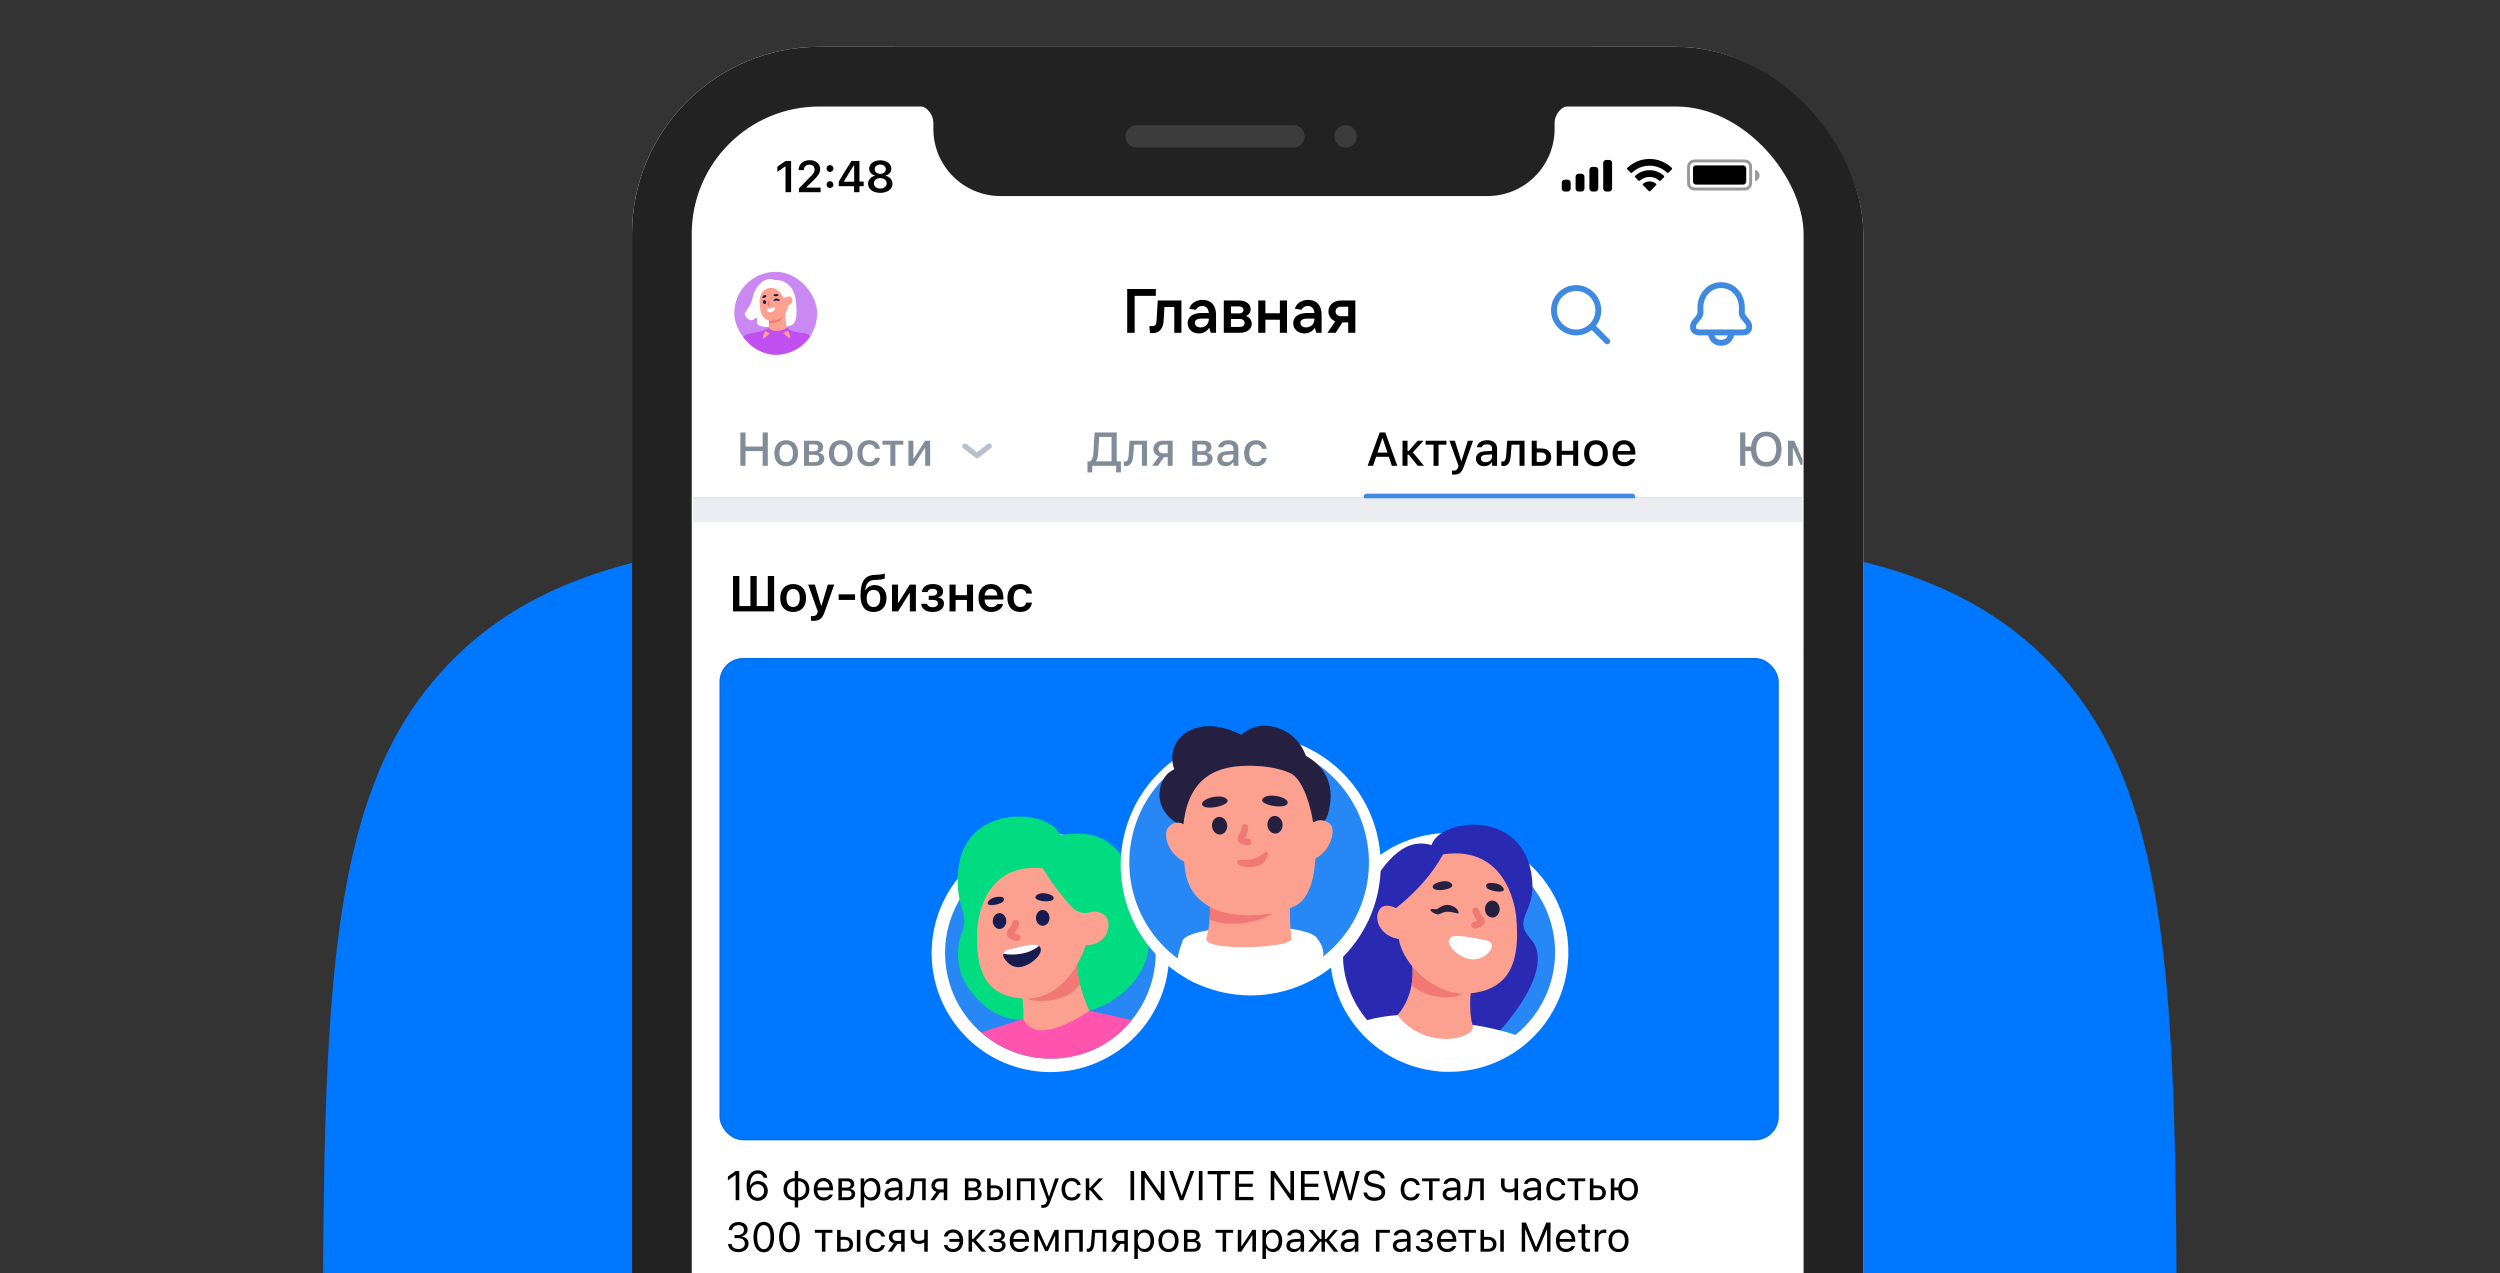 <svg width="534" height="272" viewBox="0 0 534 272" fill="none" xmlns="http://www.w3.org/2000/svg">
<rect x="0" y="0" width="534" height="272" fill="#333333" stroke="none"/>
<g clip-path="url(#clip0_29_10422)">
<g clip-path="url(#clip1_29_10422)">
<path d="M274.876 113C364.481 113 409.283 113 437.119 140.837C461.725 165.442 464.581 203.302 464.913 273.642H69C69.332 203.302 72.188 165.442 96.793 140.837C124.63 113 169.432 113 259.036 113H274.876Z" fill="#0077FF"/>
</g>
<g clip-path="url(#clip2_29_10422)">
<rect x="135" y="10" width="263" height="540" rx="40" fill="white"/>
<g clip-path="url(#clip3_29_10422)">
<rect x="148" y="23" width="237" height="513.184" rx="8.848" fill="#EBEDF0"/>
<g clip-path="url(#clip4_29_10422)">
<g clip-path="url(#clip5_29_10422)">
<rect width="237" height="83.424" transform="translate(148 23)" fill="white"/>
<g clip-path="url(#clip6_29_10422)">
<rect x="148" y="23" width="237" height="60.672" fill="white"/>
<path opacity="0.4" d="M360.668 36.588C360.668 36.14 360.668 35.824 360.689 35.576C360.708 35.332 360.746 35.183 360.806 35.066C360.927 34.828 361.12 34.635 361.358 34.514C361.475 34.454 361.624 34.416 361.868 34.397C362.116 34.376 362.432 34.376 362.88 34.376H371.728C372.176 34.376 372.492 34.376 372.74 34.397C372.984 34.416 373.133 34.454 373.25 34.514C373.488 34.635 373.681 34.828 373.802 35.066C373.862 35.183 373.9 35.332 373.92 35.576C373.94 35.824 373.94 36.14 373.94 36.588V38.168C373.94 38.616 373.94 38.932 373.92 39.18C373.9 39.424 373.862 39.573 373.802 39.69C373.681 39.928 373.488 40.121 373.25 40.242C373.133 40.302 372.984 40.34 372.74 40.36C372.492 40.38 372.176 40.38 371.728 40.38H362.88C362.432 40.38 362.116 40.38 361.868 40.36C361.624 40.34 361.475 40.302 361.358 40.242C361.12 40.121 360.927 39.928 360.806 39.69C360.746 39.573 360.708 39.424 360.689 39.18C360.668 38.932 360.668 38.616 360.668 38.168V36.588Z" stroke="black" stroke-width="0.632"/>
<path opacity="0.4" fill-rule="evenodd" clip-rule="evenodd" d="M374.888 38.72C375.433 38.58 375.836 38.085 375.836 37.496C375.836 36.907 375.433 36.412 374.888 36.272V38.72Z" fill="black"/>
<rect x="361.616" y="35.324" width="11.376" height="4.108" rx="0.632" fill="black"/>
<path fill-rule="evenodd" clip-rule="evenodd" d="M352.345 35.392C353.745 35.392 355.092 35.93 356.107 36.895C356.183 36.97 356.306 36.969 356.381 36.893L357.112 36.156C357.15 36.118 357.171 36.066 357.171 36.011C357.17 35.957 357.148 35.906 357.11 35.868C354.446 33.315 350.243 33.315 347.579 35.868C347.541 35.906 347.519 35.957 347.518 36.011C347.518 36.066 347.539 36.117 347.577 36.156L348.308 36.893C348.383 36.969 348.506 36.97 348.582 36.895C349.597 35.93 350.944 35.392 352.345 35.392ZM352.345 37.791C353.114 37.791 353.856 38.077 354.427 38.594C354.504 38.667 354.625 38.665 354.7 38.59L355.43 37.853C355.469 37.814 355.49 37.761 355.489 37.707C355.489 37.653 355.466 37.6 355.427 37.563C353.69 35.947 351.001 35.947 349.264 37.563C349.225 37.6 349.202 37.653 349.202 37.707C349.201 37.762 349.223 37.814 349.261 37.853L349.991 38.59C350.066 38.665 350.187 38.667 350.264 38.594C350.834 38.077 351.576 37.791 352.345 37.791ZM353.807 39.405C353.808 39.46 353.786 39.513 353.747 39.551L352.485 40.825C352.448 40.862 352.397 40.883 352.345 40.883C352.292 40.883 352.242 40.862 352.205 40.825L350.942 39.551C350.903 39.513 350.882 39.46 350.883 39.405C350.884 39.35 350.908 39.299 350.948 39.262C351.754 38.58 352.935 38.58 353.741 39.262C353.782 39.299 353.805 39.35 353.807 39.405Z" fill="black"/>
<path fill-rule="evenodd" clip-rule="evenodd" d="M344.341 34.797C344.341 34.448 344.058 34.165 343.709 34.165H343.077C342.728 34.165 342.445 34.448 342.445 34.797V40.275C342.445 40.624 342.728 40.907 343.077 40.907H343.709C344.058 40.907 344.341 40.624 344.341 40.275V34.797ZM340.128 35.64H340.76C341.109 35.64 341.392 35.923 341.392 36.272V40.275C341.392 40.624 341.109 40.907 340.76 40.907H340.128C339.779 40.907 339.496 40.624 339.496 40.275V36.272C339.496 35.923 339.779 35.64 340.128 35.64ZM337.811 37.115H337.179C336.83 37.115 336.547 37.398 336.547 37.747V40.275C336.547 40.624 336.83 40.907 337.179 40.907H337.811C338.16 40.907 338.443 40.624 338.443 40.275V37.747C338.443 37.398 338.16 37.115 337.811 37.115ZM335.493 39.011C335.493 38.662 335.21 38.379 334.861 38.379H334.229C333.88 38.379 333.597 38.662 333.597 39.011V40.275C333.597 40.624 333.88 40.907 334.229 40.907H334.861C335.21 40.907 335.493 40.624 335.493 40.275V39.011Z" fill="black"/>
<path d="M167.786 41.056H168.981V34.377H167.791L166.046 35.604V36.728L167.708 35.553H167.786V41.056ZM170.647 41.056H175.285V40.066H172.263V39.969L173.6 38.673C174.818 37.502 175.184 36.9 175.184 36.141V36.127C175.184 35.002 174.248 34.21 172.948 34.21C171.554 34.21 170.582 35.081 170.582 36.326L170.587 36.34L171.698 36.344L171.703 36.326C171.703 35.636 172.179 35.169 172.888 35.169C173.582 35.169 174.003 35.613 174.003 36.229V36.242C174.003 36.756 173.749 37.094 172.841 38.011L170.647 40.251V41.056ZM177.281 36.728C177.706 36.728 178.017 36.404 178.017 35.997C178.017 35.585 177.706 35.266 177.281 35.266C176.859 35.266 176.545 35.585 176.545 35.997C176.545 36.404 176.859 36.728 177.281 36.728ZM177.281 40.163C177.706 40.163 178.017 39.844 178.017 39.432C178.017 39.02 177.706 38.7 177.281 38.7C176.859 38.7 176.545 39.02 176.545 39.432C176.545 39.844 176.859 40.163 177.281 40.163ZM182.433 41.056H183.576V39.774H184.474V38.788H183.576V34.377H181.887C180.979 35.756 180.03 37.293 179.165 38.798V39.774H182.433V41.056ZM180.276 38.816V38.747C180.924 37.613 181.697 36.377 182.382 35.331H182.451V38.816H180.276ZM188.025 41.191C189.561 41.191 190.631 40.395 190.631 39.251V39.242C190.631 38.386 190.01 37.724 189.117 37.543V37.515C189.881 37.312 190.39 36.752 190.39 36.034V36.025C190.39 34.997 189.409 34.243 188.025 34.243C186.641 34.243 185.659 34.997 185.659 36.025V36.034C185.659 36.752 186.168 37.312 186.932 37.515V37.543C186.043 37.724 185.419 38.386 185.419 39.242V39.251C185.419 40.395 186.488 41.191 188.025 41.191ZM188.025 37.136C187.326 37.136 186.84 36.728 186.84 36.145V36.136C186.84 35.553 187.326 35.145 188.025 35.145C188.724 35.145 189.21 35.553 189.21 36.136V36.145C189.21 36.728 188.724 37.136 188.025 37.136ZM188.025 40.279C187.224 40.279 186.654 39.816 186.654 39.173V39.163C186.654 38.515 187.215 38.048 188.025 38.048C188.83 38.048 189.395 38.515 189.395 39.163V39.173C189.395 39.816 188.825 40.279 188.025 40.279Z" fill="black"/>
<g clip-path="url(#clip7_29_10422)">
<rect x="156.848" y="58.06" width="17.7" height="17.7" rx="8.85" fill="#CA88F2"/>
<path d="M170.033 64.528C169.648 60.397 166.837 59.671 165.479 59.824C163.327 58.815 161.205 61.315 160.75 63.617C160.295 65.92 158.701 66.654 159.178 67.462C159.655 68.269 160.548 68.677 161.128 68.145C161.708 67.612 161.785 68.02 161.686 68.853C161.607 69.52 162.934 69.807 163.607 69.867H167.378C169.277 69.536 170.514 69.691 170.033 64.528Z" fill="#FFFEFD"/>
<path d="M156.966 77.058C157.61 74.017 158.454 72.525 158.796 72.233L163.919 70.332L166.115 71.063L168.091 70.332L168.676 70.771L172.848 72.16C173.726 72.569 174.19 75.596 174.312 77.058H156.966Z" fill="#FCA190"/>
<path d="M167.863 66.241C167.479 67.048 168.029 69.664 168.063 70.165C168.02 70.358 167.679 70.585 167.526 70.655C165.766 71.45 164.327 71.138 164.148 70.147C164.205 69.134 164.32 68.832 164.148 67.286C164.916 67.216 165.824 67.299 166.592 67.228" fill="#FCA190"/>
<path fill-rule="evenodd" clip-rule="evenodd" d="M159.578 71.411C158.702 71.763 158.677 72.145 158.775 72.292C159.534 72.998 160.552 74.447 160.966 75.084C160.771 76.21 160.542 78.61 161.185 79.197C161.988 79.932 170.753 79.418 170.753 78.169C170.753 77.17 171.045 75.696 171.191 75.084C171.264 74.496 172.433 72.88 173.09 72.513C173.601 72.227 172.798 71.262 171.921 71.19C169.219 70.97 168.708 70.456 168.343 70.162C168.051 69.927 167.977 69.966 167.977 70.015C167.88 70.186 167.262 70.559 166.152 70.676C165.157 70.781 164.613 70.397 164.331 70.197C164.219 70.118 164.148 70.068 164.107 70.088C163.092 70.738 161.991 70.919 161.04 71.075C160.486 71.166 159.982 71.248 159.578 71.411ZM163.011 72.292C163.141 72.358 163.813 71.773 164.248 71.394L164.249 71.394C164.303 71.347 164.353 71.303 164.399 71.264C164.509 71.209 164.164 71.049 163.831 70.896C163.721 70.845 163.613 70.795 163.522 70.75C163.303 70.639 162.792 72.182 163.011 72.292ZM167.492 71.327C167.927 71.705 168.599 72.29 168.729 72.225C168.948 72.114 168.437 70.572 168.217 70.682C168.127 70.727 168.019 70.777 167.909 70.828C167.576 70.982 167.231 71.141 167.341 71.196C167.386 71.235 167.437 71.279 167.492 71.327Z" fill="#C14FF2"/>
<path d="M164.266 68.958C166.869 69.12 167.5 67.559 166.624 67.814C165.652 68.099 164.274 67.783 164.274 67.783L164.266 68.958Z" fill="#F07875"/>
<path d="M162.292 65.019C162.394 67.173 163.041 68.627 165.235 68.486C166.938 68.373 168.311 66.544 168.315 65.302C169.263 65.03 169.542 63.866 168.909 63.419C168.429 63.078 167.933 63.612 167.507 63.58C167.199 63.556 167.142 63.107 166.504 62.355C165.685 61.387 164.212 61.195 163.222 61.993C161.947 63.04 162.292 65.019 162.292 65.019Z" fill="#FCA190"/>
<path d="M163.88 66.43C163.704 66.245 163.814 66.07 164.009 66.004C164.665 65.781 165.225 65.594 165.423 65.662C165.824 65.826 165.339 66.487 164.815 66.669C164.652 66.724 164.477 66.73 164.311 66.688C164.144 66.645 163.995 66.555 163.88 66.43Z" fill="white"/>
<path d="M164.41 65.289C164.395 65.293 164.379 65.293 164.364 65.289C164.138 65.254 163.978 65.209 163.93 65.082C163.882 64.956 163.93 64.852 163.992 64.742C164.063 64.621 164.108 64.485 164.125 64.344C164.126 64.327 164.131 64.31 164.138 64.295C164.145 64.279 164.155 64.266 164.168 64.255C164.18 64.244 164.194 64.235 164.209 64.23C164.225 64.225 164.241 64.223 164.257 64.225C164.273 64.226 164.288 64.231 164.302 64.239C164.317 64.247 164.329 64.258 164.339 64.271C164.35 64.284 164.358 64.299 164.362 64.316C164.367 64.332 164.369 64.349 164.368 64.367C164.349 64.545 164.294 64.716 164.206 64.868C164.188 64.9 164.172 64.932 164.157 64.966C164.235 64.998 164.316 65.019 164.398 65.026C164.414 65.028 164.429 65.034 164.443 65.043C164.457 65.051 164.469 65.063 164.479 65.076C164.488 65.09 164.496 65.106 164.5 65.122C164.504 65.139 164.505 65.156 164.502 65.173C164.5 65.201 164.49 65.226 164.473 65.247C164.457 65.268 164.435 65.283 164.41 65.289Z" fill="#F07875"/>
<path d="M162.843 63.478C162.828 63.779 163.57 63.579 163.646 63.359C163.722 63.14 163.646 63.002 163.307 63.046C163.05 63.081 162.858 63.283 162.843 63.478Z" fill="#171B4D"/>
<path d="M165.221 63.041C165.135 63.307 166.078 63.359 166.252 63.13C166.355 62.995 166.201 62.847 165.823 62.806C165.524 62.774 165.268 62.893 165.221 63.041Z" fill="#171B4D"/>
<path d="M166.636 63.951C166.621 63.901 166.482 63.935 166.356 63.967C166.23 63.999 166.016 63.618 165.597 63.798C165.242 63.951 165.186 64.297 165.227 64.338C165.268 64.379 165.673 64.129 165.927 64.183C166.112 64.224 166.164 64.318 166.325 64.288C166.414 64.27 166.671 64.067 166.636 63.951Z" fill="#171B4D"/>
<path d="M163.394 64.93C163.586 64.894 163.707 64.68 163.665 64.454C163.622 64.228 163.433 64.074 163.241 64.111C163.049 64.148 162.927 64.361 162.97 64.587C163.012 64.814 163.202 64.967 163.394 64.93Z" fill="#171B4D"/>
</g>
<path d="M242.363 71.088V63.191H246.889V61.731H240.77V71.088H242.363ZM247.045 68.513C246.992 69.349 246.74 69.668 246.063 69.668C245.943 69.668 245.651 69.668 245.492 69.654L245.638 71.114C245.864 71.141 246.089 71.154 246.249 71.154C247.629 71.154 248.465 70.185 248.558 68.487L248.717 65.58H250.827V71.088H252.354V64.186H247.297L247.045 68.513ZM256.892 64.054C255.551 64.054 254.37 64.744 254.025 65.938L255.432 66.177C255.644 65.752 256.122 65.354 256.812 65.354C257.648 65.354 258.139 65.952 258.205 66.854H256.719C254.688 66.854 253.68 67.743 253.68 69.017C253.68 70.305 254.675 71.221 256.082 71.221C257.21 71.221 257.967 70.57 258.298 70L258.617 71.088H259.745V67.213C259.745 65.208 258.657 64.054 256.892 64.054ZM256.44 69.933C255.697 69.933 255.219 69.548 255.219 68.951C255.219 68.42 255.604 68.049 256.772 68.049H258.219C258.219 69.177 257.502 69.933 256.44 69.933ZM266.152 67.504C266.749 67.226 267.134 66.761 267.134 66.044C267.134 64.956 266.139 64.186 264.706 64.186H261.401V71.088H264.852C266.338 71.088 267.373 70.278 267.373 69.177C267.373 68.341 266.829 67.717 266.152 67.504ZM264.706 65.447C265.236 65.447 265.608 65.766 265.608 66.204C265.608 66.642 265.236 66.947 264.706 66.947H262.927V65.447H264.706ZM262.927 69.827V68.141H264.852C265.449 68.141 265.847 68.487 265.847 68.991C265.847 69.495 265.449 69.827 264.852 69.827H262.927ZM273.381 66.907H270.289V64.186H268.763V71.088H270.289V68.301H273.381V71.088H274.908V64.186H273.381V66.907ZM279.444 64.054C278.103 64.054 276.922 64.744 276.577 65.938L277.984 66.177C278.196 65.752 278.674 65.354 279.364 65.354C280.2 65.354 280.691 65.952 280.758 66.854H279.271C277.24 66.854 276.232 67.743 276.232 69.017C276.232 70.305 277.227 71.221 278.634 71.221C279.762 71.221 280.519 70.57 280.85 70L281.169 71.088H282.297V67.213C282.297 65.208 281.209 64.054 279.444 64.054ZM278.992 69.933C278.249 69.933 277.771 69.548 277.771 68.951C277.771 68.42 278.156 68.049 279.324 68.049H280.771C280.771 69.177 280.054 69.933 278.992 69.933ZM286.435 64.186C284.869 64.186 283.754 65.155 283.754 66.522C283.754 67.504 284.311 68.274 285.2 68.633L283.555 71.088H285.293L286.753 68.871H287.974V71.088H289.501V64.186H286.435ZM286.435 67.544C285.745 67.544 285.28 67.133 285.28 66.522C285.28 65.925 285.745 65.514 286.435 65.514H287.974V67.544H286.435Z" fill="black"/>
<path d="M336.664 60.9C339.631 60.9 342.036 63.305 342.036 66.272C342.036 67.528 341.605 68.683 340.883 69.597L343.747 72.461C343.994 72.708 343.994 73.108 343.747 73.355C343.5 73.602 343.1 73.602 342.853 73.355L339.99 70.491C339.075 71.213 337.92 71.644 336.664 71.644C333.697 71.644 331.292 69.239 331.292 66.272C331.292 63.305 333.697 60.9 336.664 60.9ZM336.664 62.164C334.395 62.164 332.556 64.003 332.556 66.272C332.556 68.541 334.395 70.38 336.664 70.38C338.933 70.38 340.772 68.541 340.772 66.272C340.772 64.003 338.933 62.164 336.664 62.164Z" fill="#3F8AE0"/>
<path d="M367.635 60.268C370.499 60.268 372.688 62.666 372.688 65.691L372.685 66.846C372.685 67.04 372.811 67.265 373.152 67.665C373.194 67.716 373.235 67.763 373.323 67.864C373.999 68.647 374.268 69.1 374.268 69.804C374.268 70.12 374.232 70.366 374.082 70.662C373.762 71.291 373.079 71.644 372.056 71.644L370.412 71.644C369.99 73.075 369.03 73.856 367.632 73.856C366.234 73.856 365.274 73.075 364.852 71.644L363.208 71.644C362.156 71.644 361.465 71.281 361.159 70.63C361.026 70.348 360.996 70.119 360.996 69.804C360.996 69.1 361.265 68.647 361.94 67.865C362.027 67.763 362.068 67.716 362.11 67.666C362.451 67.264 362.576 67.04 362.576 66.845V65.69C362.576 62.667 364.77 60.268 367.635 60.268ZM369.073 71.644H366.192C366.476 72.303 366.936 72.592 367.632 72.592C368.328 72.592 368.788 72.303 369.073 71.644ZM367.635 61.532C365.495 61.532 363.84 63.341 363.84 65.69V66.845C363.84 67.432 363.597 67.867 363.074 68.484C363.028 68.538 362.984 68.589 362.897 68.69C362.416 69.247 362.26 69.511 362.26 69.804C362.26 69.947 362.27 70.023 362.303 70.093C362.381 70.259 362.611 70.38 363.208 70.38H372.056C372.634 70.38 372.869 70.258 372.955 70.089C372.993 70.015 373.004 69.937 373.004 69.804C373.004 69.511 372.848 69.248 372.366 68.691C372.279 68.589 372.235 68.539 372.188 68.484C371.665 67.867 371.421 67.432 371.421 66.845L371.424 65.69C371.424 63.34 369.774 61.532 367.635 61.532Z" fill="#3F8AE0"/>
</g>
<rect x="148" y="106.215" width="236.832" height="0.209" fill="#D7D8D9"/>
<g clip-path="url(#clip8_29_10422)">
<path d="M158.136 99.496H159.242V96.341H162.901V99.496H164.002V92.371H162.901V95.383H159.242V92.371H158.136V99.496ZM167.935 99.6C169.505 99.6 170.467 98.548 170.467 96.82V96.81C170.467 95.082 169.5 94.03 167.935 94.03C166.364 94.03 165.397 95.087 165.397 96.81V96.82C165.397 98.548 166.359 99.6 167.935 99.6ZM167.935 98.706C167.011 98.706 166.493 98.01 166.493 96.82V96.81C166.493 95.62 167.011 94.924 167.935 94.924C168.853 94.924 169.376 95.62 169.376 96.81V96.82C169.376 98.005 168.853 98.706 167.935 98.706ZM171.739 99.496H174.188C175.368 99.496 176.074 98.884 176.074 97.965V97.956C176.074 97.319 175.62 96.835 174.924 96.751V96.667C175.452 96.568 175.832 96.069 175.832 95.521V95.511C175.832 94.677 175.215 94.134 174.163 94.134H171.739V99.496ZM172.801 96.38V94.919H173.946C174.514 94.919 174.776 95.21 174.776 95.64V95.65C174.776 96.124 174.474 96.38 173.832 96.38H172.801ZM172.801 98.706V97.151H173.911C174.627 97.151 174.978 97.397 174.978 97.916V97.926C174.978 98.42 174.667 98.706 174.05 98.706H172.801ZM179.592 99.6C181.162 99.6 182.125 98.548 182.125 96.82V96.81C182.125 95.082 181.157 94.03 179.592 94.03C178.022 94.03 177.054 95.087 177.054 96.81V96.82C177.054 98.548 178.017 99.6 179.592 99.6ZM179.592 98.706C178.669 98.706 178.15 98.01 178.15 96.82V96.81C178.15 95.62 178.669 94.924 179.592 94.924C180.511 94.924 181.034 95.62 181.034 96.81V96.82C181.034 98.005 180.511 98.706 179.592 98.706ZM185.658 99.6C186.986 99.6 187.751 98.884 187.944 97.842L187.954 97.797H186.927L186.917 97.822C186.744 98.4 186.329 98.706 185.658 98.706C184.774 98.706 184.226 97.985 184.226 96.8V96.79C184.226 95.635 184.764 94.924 185.658 94.924C186.369 94.924 186.803 95.319 186.922 95.847L186.927 95.862L187.954 95.857V95.832C187.806 94.79 187.001 94.03 185.653 94.03C184.088 94.03 183.135 95.092 183.135 96.79V96.8C183.135 98.533 184.093 99.6 185.658 99.6ZM192.943 94.134H188.495V94.978H190.183V99.496H191.255V94.978H192.943V94.134ZM194.037 99.496H195.099L197.523 95.719H197.617V99.496H198.678V94.134H197.617L195.192 97.896H195.099V94.134H194.037V99.496Z" fill="#818C99"/>
<path d="M206.455 94.853C206.208 94.659 205.85 94.703 205.657 94.95C205.463 95.198 205.507 95.555 205.754 95.749L208.343 97.773C208.549 97.934 208.838 97.934 209.044 97.773L211.635 95.749C211.883 95.556 211.927 95.198 211.733 94.951C211.54 94.703 211.182 94.659 210.935 94.853L208.694 96.603L206.455 94.853Z" fill="#B8C1CC"/>
<path d="M233.299 100.903V99.496H238.404V100.903H239.421V98.543H238.532V92.371H233.807L233.546 96.692C233.491 97.635 233.314 98.242 232.805 98.543H232.287V100.903H233.299ZM234.573 96.746L234.79 93.324H237.426V98.543H234.094V98.474C234.424 98.074 234.523 97.536 234.573 96.746ZM242.055 97.269L242.228 94.978H243.922V99.496H244.993V94.134H241.29L241.083 97.185C241.033 97.965 240.851 98.588 240.357 98.588C240.224 98.588 240.09 98.568 240.041 98.553V99.486C240.115 99.511 240.268 99.545 240.471 99.545C241.483 99.545 241.947 98.785 242.055 97.269ZM249.425 99.496H250.481V94.134H248.418C247.178 94.134 246.368 94.82 246.368 95.931V95.941C246.368 96.672 246.823 97.245 247.563 97.457L246.097 99.496H247.331L248.635 97.639H249.425V99.496ZM248.472 96.82C247.835 96.82 247.445 96.445 247.445 95.931V95.921C247.445 95.334 247.83 94.973 248.472 94.973H249.425V96.82H248.472ZM254.678 99.496H257.127C258.308 99.496 259.014 98.884 259.014 97.965V97.956C259.014 97.319 258.559 96.835 257.863 96.751V96.667C258.391 96.568 258.772 96.069 258.772 95.521V95.511C258.772 94.677 258.154 94.134 257.103 94.134H254.678V99.496ZM255.74 96.38V94.919H256.886C257.453 94.919 257.715 95.21 257.715 95.64V95.65C257.715 96.124 257.414 96.38 256.772 96.38H255.74ZM255.74 98.706V97.151H256.851C257.567 97.151 257.917 97.397 257.917 97.916V97.926C257.917 98.42 257.606 98.706 256.989 98.706H255.74ZM261.781 99.585C262.492 99.585 263.055 99.279 263.371 98.736H263.455V99.496H264.517V95.827C264.517 94.702 263.756 94.03 262.408 94.03C261.189 94.03 260.344 94.618 260.216 95.497L260.211 95.531H261.243L261.248 95.511C261.376 95.131 261.766 94.914 262.359 94.914C263.085 94.914 263.455 95.24 263.455 95.827V96.301L262.003 96.385C260.725 96.464 260.004 97.022 260.004 97.98V97.99C260.004 98.963 260.759 99.585 261.781 99.585ZM261.07 97.946V97.936C261.07 97.452 261.406 97.185 262.147 97.141L263.455 97.057V97.516C263.455 98.207 262.867 98.731 262.068 98.731C261.49 98.731 261.07 98.439 261.07 97.946ZM268.281 99.6C269.61 99.6 270.375 98.884 270.568 97.842L270.577 97.797H269.55L269.541 97.822C269.368 98.4 268.953 98.706 268.281 98.706C267.398 98.706 266.85 97.985 266.85 96.8V96.79C266.85 95.635 267.388 94.924 268.281 94.924C268.992 94.924 269.427 95.319 269.545 95.847L269.55 95.862L270.577 95.857V95.832C270.429 94.79 269.624 94.03 268.277 94.03C266.711 94.03 265.758 95.092 265.758 96.79V96.8C265.758 98.533 266.716 99.6 268.281 99.6Z" fill="#818C99"/>
<path d="M292.128 99.496H293.288L293.935 97.57H296.66L297.302 99.496H298.467L295.895 92.371H294.7L292.128 99.496ZM295.253 93.62H295.337L296.364 96.682H294.231L295.253 93.62ZM300.919 97.126L302.84 99.496H304.163L301.788 96.632L304.064 94.134H302.815L300.914 96.326H300.648V94.134H299.576V99.496H300.648V97.126H300.919ZM308.965 94.134H304.516V94.978H306.205V99.496H307.276V94.978H308.965V94.134ZM310.577 101.382C311.663 101.382 312.206 100.982 312.661 99.703L314.655 94.134H313.53L312.192 98.42H312.098L310.755 94.134H309.599L311.545 99.501L311.466 99.777C311.308 100.321 311.007 100.533 310.508 100.533C310.384 100.533 310.251 100.528 310.147 100.513V101.357C310.286 101.372 310.444 101.382 310.577 101.382ZM317.033 99.585C317.744 99.585 318.307 99.279 318.623 98.736H318.707V99.496H319.768V95.827C319.768 94.702 319.008 94.03 317.66 94.03C316.44 94.03 315.596 94.618 315.468 95.497L315.463 95.531H316.495L316.5 95.511C316.628 95.131 317.018 94.914 317.611 94.914C318.336 94.914 318.707 95.24 318.707 95.827V96.301L317.255 96.385C315.976 96.464 315.255 97.022 315.255 97.98V97.99C315.255 98.963 316.011 99.585 317.033 99.585ZM316.322 97.946V97.936C316.322 97.452 316.658 97.185 317.398 97.141L318.707 97.057V97.516C318.707 98.207 318.119 98.731 317.319 98.731C316.742 98.731 316.322 98.439 316.322 97.946ZM322.704 97.269L322.877 94.978H324.57V99.496H325.642V94.134H321.938L321.731 97.185C321.682 97.965 321.499 98.588 321.005 98.588C320.872 98.588 320.739 98.568 320.689 98.553V99.486C320.763 99.511 320.916 99.545 321.119 99.545C322.131 99.545 322.595 98.785 322.704 97.269ZM327.175 99.496H329.298C330.542 99.496 331.337 98.78 331.337 97.649V97.639C331.337 96.514 330.542 95.798 329.298 95.798H328.246V94.134H327.175V99.496ZM329.209 96.642C329.851 96.642 330.261 97.037 330.261 97.639V97.649C330.261 98.247 329.856 98.652 329.209 98.652H328.246V96.642H329.209ZM336.03 99.496H337.097V94.134H336.03V96.296H333.596V94.134H332.525V99.496H333.596V97.146H336.03V99.496ZM340.901 99.6C342.471 99.6 343.434 98.548 343.434 96.82V96.81C343.434 95.082 342.466 94.03 340.901 94.03C339.331 94.03 338.363 95.087 338.363 96.81V96.82C338.363 98.548 339.326 99.6 340.901 99.6ZM340.901 98.706C339.978 98.706 339.459 98.01 339.459 96.82V96.81C339.459 95.62 339.978 94.924 340.901 94.924C341.82 94.924 342.343 95.62 342.343 96.81V96.82C342.343 98.005 341.82 98.706 340.901 98.706ZM346.962 99.6C348.335 99.6 349.075 98.81 349.253 98.104L349.263 98.059L348.231 98.064L348.211 98.104C348.083 98.38 347.673 98.721 346.987 98.721C346.103 98.721 345.54 98.123 345.52 97.096H349.322V96.721C349.322 95.112 348.404 94.03 346.908 94.03C345.412 94.03 344.444 95.151 344.444 96.825V96.83C344.444 98.528 345.392 99.6 346.962 99.6ZM346.913 94.909C347.638 94.909 348.177 95.373 348.261 96.331H345.535C345.629 95.408 346.182 94.909 346.913 94.909Z" fill="black"/>
<rect x="291.304" y="105.444" width="58" height="1.264" rx="0.632" fill="#3F8AE0"/>
<path d="M371.693 99.496H372.799V96.341H374.014C374.152 98.39 375.357 99.669 377.277 99.669C379.307 99.669 380.541 98.217 380.541 95.936V95.926C380.541 93.635 379.297 92.198 377.277 92.198C375.426 92.198 374.211 93.408 374.024 95.383H372.799V92.371H371.693V99.496ZM377.273 93.176C378.591 93.176 379.415 94.243 379.415 95.926V95.936C379.415 97.605 378.596 98.691 377.273 98.691C375.934 98.691 375.125 97.605 375.125 95.936V95.926C375.125 94.243 375.959 93.176 377.273 93.176ZM382.953 99.496V95.768H383.047L384.612 99.293H385.392L386.962 95.768H387.056V99.496H388.098V94.134H386.795L385.062 98.049H384.978L383.254 94.134H381.911V99.496H382.953ZM391.907 99.6C393.478 99.6 394.44 98.548 394.44 96.82V96.81C394.44 95.082 393.473 94.03 391.907 94.03C390.337 94.03 389.37 95.087 389.37 96.81V96.82C389.37 98.548 390.332 99.6 391.907 99.6ZM391.907 98.706C390.984 98.706 390.466 98.01 390.466 96.82V96.81C390.466 95.62 390.984 94.924 391.907 94.924C392.826 94.924 393.349 95.62 393.349 96.81V96.82C393.349 98.005 392.826 98.706 391.907 98.706ZM395.717 101.283H396.788V98.647H396.867C397.154 99.224 397.781 99.585 398.516 99.585C399.879 99.585 400.738 98.518 400.738 96.82V96.81C400.738 95.121 399.869 94.04 398.516 94.04C397.766 94.04 397.178 94.391 396.867 94.978H396.788V94.134H395.717V101.283ZM398.215 98.671C397.322 98.671 396.769 97.965 396.769 96.82V96.81C396.769 95.665 397.322 94.958 398.215 94.958C399.109 94.958 399.647 95.655 399.647 96.81V96.82C399.647 97.97 399.109 98.671 398.215 98.671Z" fill="#818C99"/>
</g>
</g>
<rect width="237" height="289.024" transform="translate(148 111.48)" fill="white"/>
<rect width="237" height="27.808" transform="translate(148 111.48)" fill="white"/>
<path d="M156.57 130.6H165.357V123.03H164.004V129.461H161.638V123.03H160.29V129.461H157.924V123.03H156.57V130.6ZM169.417 130.715C171.133 130.715 172.177 129.593 172.177 127.735V127.725C172.177 125.878 171.127 124.756 169.417 124.756C167.712 124.756 166.658 125.884 166.658 127.725V127.735C166.658 129.593 167.696 130.715 169.417 130.715ZM169.417 129.656C168.51 129.656 167.99 128.947 167.99 127.741V127.73C167.99 126.524 168.51 125.81 169.417 125.81C170.319 125.81 170.839 126.524 170.839 127.73V127.741C170.839 128.947 170.325 129.656 169.417 129.656ZM173.718 132.614C174.988 132.614 175.643 132.158 176.137 130.721L178.193 124.866H176.819L175.486 129.346H175.386L174.049 124.866H172.622L174.673 130.605L174.605 130.867C174.463 131.387 174.143 131.607 173.608 131.607C173.472 131.607 173.325 131.602 173.22 131.591V132.593C173.377 132.609 173.561 132.614 173.718 132.614ZM179.137 128.139H182.641V126.954H179.137V128.139ZM186.596 130.721C188.306 130.721 189.36 129.566 189.36 127.746V127.735C189.36 126.057 188.374 124.976 186.842 124.976C185.956 124.976 185.289 125.354 184.917 126.041H184.823L184.838 125.936C185.032 124.504 185.609 123.916 186.905 123.869L187.561 123.843C188.175 123.817 188.773 123.701 188.988 123.56V122.505C188.532 122.668 187.954 122.752 187.488 122.767L186.811 122.794C184.712 122.878 183.8 124.236 183.8 127.221V127.232C183.8 129.493 184.77 130.721 186.596 130.721ZM186.58 129.661C185.657 129.661 185.127 128.953 185.127 127.772V127.762C185.127 126.644 185.662 125.999 186.58 125.999C187.498 125.999 188.028 126.644 188.028 127.762V127.772C188.028 128.947 187.498 129.661 186.58 129.661ZM190.529 130.6H191.82L194.233 126.739H194.343V130.6H195.634V124.866H194.343L191.925 128.706H191.82V124.866H190.529V130.6ZM199.221 130.721C200.696 130.721 201.635 129.981 201.635 128.916V128.905C201.635 128.265 201.246 127.804 200.449 127.646V127.557C201.068 127.415 201.451 126.949 201.451 126.345V126.335C201.451 125.364 200.612 124.75 199.253 124.75C197.847 124.75 197.044 125.427 196.913 126.429L196.908 126.471H198.146L198.151 126.445C198.23 126.031 198.623 125.763 199.211 125.763C199.856 125.763 200.176 126.078 200.176 126.492V126.503C200.176 126.975 199.861 127.248 199.195 127.248H198.377V128.129H199.2C199.94 128.129 200.339 128.386 200.339 128.895V128.905C200.339 129.378 199.919 129.708 199.206 129.708C198.592 129.708 198.156 129.451 198.036 129.01L198.025 128.974H196.756L196.761 129.021C196.887 130.133 197.92 130.721 199.221 130.721ZM206.539 130.6H207.845V124.866H206.539V127.137H204.121V124.866H202.814V130.6H204.121V128.15H206.539V130.6ZM211.742 130.715C213.3 130.715 214.066 129.818 214.25 129.078L214.266 129.031H213.022L213.007 129.068C212.881 129.33 212.477 129.687 211.769 129.687C210.882 129.687 210.326 129.089 210.31 128.061H214.318V127.631C214.318 125.899 213.311 124.756 211.679 124.756C210.048 124.756 209.004 125.936 209.004 127.741V127.746C209.004 129.572 210.037 130.715 211.742 130.715ZM211.695 125.779C212.424 125.779 212.954 126.246 213.043 127.185H210.321C210.42 126.272 210.966 125.779 211.695 125.779ZM217.932 130.715C219.385 130.715 220.23 129.934 220.419 128.758L220.429 128.717L219.196 128.722L219.186 128.743C219.023 129.346 218.609 129.656 217.932 129.656C217.045 129.656 216.515 128.942 216.515 127.725V127.715C216.515 126.513 217.04 125.81 217.932 125.81C218.645 125.81 219.07 126.209 219.191 126.765L219.196 126.781H220.429V126.76C220.282 125.574 219.401 124.756 217.927 124.756C216.201 124.756 215.188 125.863 215.188 127.715V127.725C215.188 129.598 216.206 130.715 217.932 130.715Z" fill="black"/>
<rect x="153.688" y="140.552" width="226.256" height="103.016" rx="5.056" fill="#0077FF"/>
<rect x="153.846" y="140.71" width="225.94" height="102.7" rx="4.898" stroke="black" stroke-opacity="0.08" stroke-width="0.316"/>
<g clip-path="url(#clip9_29_10422)">
<path d="M224.409 227.549C237.626 227.549 248.341 216.812 248.341 203.566C248.341 190.321 237.626 179.584 224.409 179.584C211.191 179.584 200.476 190.321 200.476 203.566C200.476 216.812 211.191 227.549 224.409 227.549Z" fill="#2787F5"/>
<path d="M224.387 229C219.486 229.003 214.69 227.583 210.577 224.912C206.464 222.243 203.211 218.436 201.21 213.953C199.21 209.47 198.548 204.502 199.304 199.65C200.06 194.798 202.203 190.269 205.472 186.61C208.742 182.952 212.998 180.321 217.728 179.035C222.457 177.749 227.458 177.863 232.124 179.363C236.79 180.863 240.923 183.685 244.024 187.489C247.124 191.292 249.059 195.914 249.594 200.795C249.959 204.115 249.668 207.475 248.736 210.683C247.805 213.89 246.251 216.882 244.165 219.488C242.079 222.093 239.5 224.261 236.578 225.867C233.655 227.473 230.445 228.486 227.131 228.848C226.219 228.948 225.303 228.998 224.387 229ZM224.387 181.027C223.562 181.028 222.737 181.071 221.916 181.157C217.493 181.642 213.312 183.43 209.902 186.296C206.493 189.163 204.008 192.978 202.762 197.259C201.517 201.54 201.566 206.095 202.904 210.349C204.242 214.602 206.809 218.362 210.279 221.153C213.75 223.945 217.969 225.642 222.402 226.031C226.835 226.419 231.284 225.482 235.185 223.336C239.087 221.192 242.266 217.935 244.32 213.979C246.375 210.023 247.213 205.546 246.728 201.113C246.119 195.604 243.51 190.513 239.396 186.809C235.283 183.105 229.953 181.047 224.423 181.027H224.387Z" fill="white"/>
<path d="M226.373 178.364C232.2 177.693 238.487 177.195 242.974 189.349C244.94 194.682 243.817 195.844 245.041 199.749C247.022 206.064 239.222 216.24 228.577 216.478C226.28 216.529 224.573 214.313 221.231 216.832C218.638 218.78 212.387 218.131 207.547 212.025C206.114 210.272 205.164 208.174 204.794 205.938C204.424 203.703 204.645 201.409 205.437 199.287C207.165 194.956 204.076 193.931 204.623 186.49C205.574 171.154 224.544 172.85 226.373 178.364Z" fill="#00DC7F"/>
<path d="M229.933 205.681C230.261 209.771 231.459 213.743 233.448 217.33C228.507 224.446 215.061 226.257 217.827 220.939C219.051 218.29 218.684 213.483 217.733 210.004L226.44 207.839" fill="#FCA190"/>
<path d="M230.689 210.185C227.045 215.778 216.285 213.367 220.174 212.869C224.063 212.371 229.191 207.262 229.191 207.262C229.191 207.262 229.868 205.219 230.048 206.172C230.134 207.527 230.349 208.87 230.689 210.185Z" fill="#F07875"/>
<path d="M208.737 198.478C208.312 207.023 210.285 213.021 218.928 213.288C225.633 213.504 230.149 207.406 231.892 201.892C236.854 201.95 237.74 196.84 235.874 195.396C235.445 195.075 234.945 194.861 234.417 194.771C233.889 194.68 233.347 194.717 232.835 194.877C232.161 195.067 231.448 195.069 230.773 194.88C230.099 194.692 229.489 194.321 229.011 193.809C226.646 191.241 224.542 188.444 222.731 185.458C209.191 184.051 208.737 198.478 208.737 198.478Z" fill="#FCA190"/>
<path d="M214.584 204.8C215.305 205.768 216.407 206.966 218.387 206.468C220.8 205.861 223.256 203.191 221.988 202.101C221.916 202.034 221.833 201.978 221.743 201.935C220.843 201.517 218.603 202.065 215.434 202.823C215.183 202.865 214.947 202.974 214.751 203.137C214.554 203.301 214.405 203.514 214.318 203.754C214.283 203.937 214.289 204.126 214.335 204.307C214.381 204.488 214.466 204.656 214.584 204.8Z" fill="#171B4D"/>
<path d="M214.283 203.718C215.381 203.923 216.505 203.945 217.61 203.783C219.184 203.633 220.683 203.037 221.931 202.065C221.858 201.998 221.776 201.942 221.686 201.899C220.786 201.481 218.546 202.029 215.377 202.787C215.129 202.833 214.898 202.943 214.706 203.106C214.514 203.27 214.368 203.481 214.283 203.718Z" fill="white"/>
<path d="M213.515 198.424C214.315 198.417 214.957 197.656 214.949 196.723C214.941 195.79 214.287 195.04 213.488 195.046C212.688 195.053 212.046 195.814 212.054 196.747C212.061 197.679 212.716 198.43 213.515 198.424Z" fill="#171B4D"/>
<path d="M222.736 197.749C223.535 197.742 224.177 196.981 224.17 196.048C224.162 195.115 223.508 194.365 222.708 194.371C221.909 194.378 221.267 195.139 221.275 196.072C221.282 197.004 221.937 197.755 222.736 197.749Z" fill="#171B4D"/>
<path d="M221.189 191.514C220.793 192.445 224.221 192.921 224.927 192.149C225.345 191.694 224.819 191.117 223.487 190.857C222.349 190.64 221.398 190.994 221.189 191.514Z" fill="#171B4D"/>
<path d="M210.97 192.935C210.97 193.809 214.059 193.101 214.347 192.452C214.635 191.802 214.29 191.405 212.907 191.593C211.798 191.744 211.013 192.38 210.97 192.935Z" fill="#171B4D"/>
<path d="M226.915 226.004C229.8 225.71 232.597 224.842 235.143 223.452C237.689 222.062 239.933 220.176 241.744 217.907L232.698 215.879C232.698 215.879 221.391 224.013 218.582 217.611L209.601 220.534C211.953 222.595 214.706 224.145 217.686 225.087C220.666 226.028 223.808 226.341 226.915 226.004Z" fill="#FF54AD"/>
<path d="M309.532 227.499C322.809 227.499 333.572 216.713 333.572 203.408C333.572 190.102 322.809 179.316 309.532 179.316C296.254 179.316 285.491 190.102 285.491 203.408C285.491 216.713 296.254 227.499 309.532 227.499Z" fill="#2787F5"/>
<path d="M309.545 228.942C308.768 228.942 307.983 228.942 307.198 228.834C300.575 228.221 294.455 225.035 290.147 219.958C285.838 214.882 283.683 208.317 284.142 201.669C284.601 195.02 287.638 188.816 292.603 184.382C297.568 179.948 304.067 177.637 310.711 177.944C317.354 178.25 323.614 181.149 328.152 186.021C332.69 190.893 335.146 197.351 334.994 204.014C334.841 210.676 332.094 217.015 327.337 221.673C322.582 226.332 316.196 228.941 309.545 228.942ZM309.545 180.768C303.646 180.776 297.984 183.098 293.771 187.236C289.557 191.374 287.127 197 286.999 202.911C286.871 208.821 289.057 214.547 293.087 218.864C297.118 223.181 302.674 225.747 308.568 226.011C314.461 226.276 320.225 224.219 324.625 220.281C329.025 216.343 331.713 210.836 332.113 204.937C332.514 199.039 330.596 193.218 326.768 188.719C322.941 184.219 317.509 181.399 311.634 180.861C310.9 180.797 310.201 180.768 309.51 180.768H309.545Z" fill="white"/>
<path d="M305.784 180.515C299.497 178.638 295.168 184.845 291.589 191.564C290.667 193.296 288.427 195.274 287.268 200.607C284.848 211.578 293.995 224.424 304.315 224.2C306.54 224.15 311.063 219.322 314.398 221.682C316.991 223.522 319.605 221.841 324.078 215.504C326.476 212.097 330.783 204.88 326.958 200.579C322.897 196.046 328.068 195.144 327.247 187.71C325.648 172.367 307.34 174.907 305.784 180.515Z" fill="#2929B2"/>
<path d="M301.378 204.534C302.472 208.943 301.118 214.234 298.129 217.214C303.286 222.627 308.284 224.309 315.083 220.369C313.643 217.575 313.83 212.386 314.694 208.604L305.23 206.706" fill="#FCA190"/>
<path d="M301.514 210.344C304.791 213.815 312.872 213.454 312.224 211.823C308.018 211.462 301.694 206.454 301.694 206.454C301.807 207.748 301.747 209.051 301.514 210.329V210.344Z" fill="#F07875"/>
<path d="M324.049 221.162C320.948 220.134 317.762 219.381 314.529 218.91C315.681 221.927 304.445 224.591 298.496 216.825C296.261 216.986 294.045 217.356 291.878 217.929C293.786 220.235 296.131 222.138 298.777 223.53C301.424 224.921 304.32 225.772 307.297 226.034C313.477 226.604 319.657 224.872 324.049 221.162Z" fill="white"/>
<path d="M323.862 195.83C324.711 205.003 322.853 211.527 313.584 212.22C306.382 212.754 299.54 205.818 298.791 200.571C294.657 199.98 293.188 195.952 294.822 194.076C295.968 192.755 298.157 193.975 298.157 193.975C298.157 193.975 304.546 189.298 308.24 182.478C322.724 180.342 323.862 195.83 323.862 195.83Z" fill="#FCA190"/>
<path d="M318.368 202.931C319.088 201.856 318.433 201.048 317.409 200.846C313.96 200.167 311.021 199.604 310.071 200.124C308.176 201.243 311.086 204.281 313.852 204.851C314.709 205.012 315.595 204.915 316.398 204.573C317.201 204.232 317.887 203.661 318.368 202.931Z" fill="white"/>
<path d="M318.823 195.993C319.686 195.963 320.357 195.125 320.324 194.122C320.289 193.118 319.562 192.328 318.699 192.357C317.837 192.387 317.165 193.224 317.2 194.228C317.234 195.232 317.96 196.022 318.823 195.993Z" fill="#252040"/>
<path d="M315.097 198.349C314.906 198.374 314.713 198.323 314.559 198.206C314.406 198.089 314.305 197.916 314.279 197.724C314.254 197.533 314.305 197.339 314.422 197.185C314.538 197.032 314.711 196.931 314.902 196.905C315.121 196.848 315.335 196.776 315.544 196.689C315.519 196.653 315.492 196.62 315.464 196.588C315.018 196.046 314.696 195.413 314.521 194.733C314.5 194.64 314.496 194.544 314.512 194.451C314.528 194.357 314.562 194.268 314.612 194.188C314.662 194.107 314.728 194.037 314.805 193.982C314.882 193.927 314.968 193.888 315.061 193.867C315.153 193.845 315.249 193.842 315.342 193.858C315.435 193.874 315.525 193.908 315.605 193.958C315.685 194.008 315.755 194.074 315.81 194.151C315.865 194.228 315.904 194.316 315.925 194.408C316.063 194.893 316.309 195.339 316.645 195.714C316.838 195.896 316.982 196.123 317.063 196.376C317.143 196.629 317.158 196.898 317.106 197.158C316.912 197.735 316.285 198.024 315.327 198.298C315.255 198.329 315.176 198.347 315.097 198.349Z" fill="#F07875"/>
<path d="M310.164 188.922C310.633 189.911 306.966 190.568 306.182 189.781C305.706 189.305 306.239 188.655 307.694 188.338C308.875 188.027 309.912 188.359 310.164 188.922Z" fill="#252040"/>
<path d="M321.212 189.977C321.291 190.915 317.907 190.294 317.561 189.601C317.215 188.908 317.561 188.483 319.059 188.62C320.269 188.728 321.147 189.377 321.212 189.977Z" fill="#252040"/>
<path d="M305.553 194.263C305.604 194.097 306.195 194.162 306.72 194.22C307.246 194.278 308.038 192.928 309.824 193.39C311.344 193.78 311.675 194.935 311.539 195.086C311.401 195.238 309.63 194.53 308.593 194.805C307.808 195.014 307.649 195.346 306.965 195.295C306.576 195.266 305.452 194.696 305.553 194.263Z" fill="#252040"/>
<path d="M266.914 211.173C281.767 211.173 293.808 199.108 293.808 184.224C293.808 169.341 281.767 157.275 266.914 157.275C252.062 157.275 240.022 169.341 240.022 184.224C240.022 199.108 252.062 211.173 266.914 211.173Z" fill="#2787F5"/>
<path d="M266.908 212.617C259.562 212.552 252.541 209.574 247.381 204.335C242.221 199.095 239.342 192.02 239.375 184.659C239.407 177.297 242.348 170.249 247.554 165.055C252.76 159.861 259.807 156.945 267.153 156.945C274.499 156.945 281.546 159.861 286.752 165.055C291.958 170.249 294.899 177.297 294.931 184.659C294.964 192.02 292.085 199.095 286.925 204.335C281.764 209.574 274.744 212.552 267.398 212.617H266.908ZM266.908 158.719H266.461C263.119 158.747 259.815 159.434 256.737 160.742C253.66 162.05 250.87 163.952 248.526 166.34C243.793 171.163 241.165 177.673 241.222 184.438C241.278 191.202 244.014 197.667 248.827 202.41C253.64 207.154 260.136 209.787 266.886 209.73H267.383C274.133 209.613 280.559 206.814 285.251 201.951C289.943 197.087 292.515 190.555 292.404 183.792C292.288 177.106 289.558 170.732 284.8 166.043C280.043 161.354 273.639 158.724 266.966 158.719H266.908Z" fill="white"/>
<path d="M266.98 203.83C274.902 203.696 281.303 202.266 281.275 200.635C281.247 199.005 274.803 197.793 266.88 197.927C258.958 198.062 252.558 199.492 252.586 201.122C252.613 202.752 259.058 203.965 266.98 203.83Z" fill="white"/>
<path d="M258.352 190.366C258.913 196.364 257.869 201.43 256.047 204.88C258.769 208.799 277.308 207.695 277.531 204.88C275.622 201.387 275.492 198.305 275.529 192.856C271.589 192.539 267.275 192.64 263.343 192.322" fill="#FCA190"/>
<path d="M282.025 206.858C280.067 212.328 257.2 214.01 252.029 207.644C251.006 206.381 251.482 203.429 252.792 200.694C262.088 203.047 271.847 202.822 281.025 200.044C282.803 202.159 283.142 203.754 282.025 206.858Z" fill="white"/>
<path d="M258.373 196.393C264.272 199.28 274.938 194.675 270.616 194.783C266.295 194.892 258.294 192.142 258.294 192.142C258.439 193.554 258.466 194.976 258.373 196.393Z" fill="#F07875"/>
<path d="M270.48 160.451C266.807 157.463 259.871 153.169 254.023 156.077C249.097 158.524 248.816 165.986 255.464 168.83C263.703 157.932 277.07 168.787 278.633 172.561C280.196 176.336 271.503 183.091 278.201 185.747C279.353 188.374 279.209 189.11 280.621 180.897C284.308 159.246 270.48 160.451 270.48 160.451Z" fill="#252040"/>
<path d="M269.155 165.272C268.182 164.92 267.244 164.475 266.354 163.944C265.464 163.416 264.748 162.638 264.294 161.707C263.954 160.785 263.916 159.778 264.184 158.833C264.452 157.887 265.012 157.051 265.785 156.446C266.585 155.848 267.499 155.421 268.47 155.193C269.442 154.964 270.45 154.939 271.432 155.118C273.245 155.407 274.936 156.217 276.3 157.449C277.664 158.681 278.642 160.283 279.116 162.061C279.232 162.416 279.274 162.792 279.238 163.165C279.202 163.538 279.09 163.899 278.907 164.226C278.342 164.825 277.568 165.182 276.747 165.222C274.519 165.561 272.263 165.67 270.013 165.547" fill="#252040"/>
<path d="M253.202 176.921C252.172 176.394 251.195 175.768 250.285 175.051C249.31 174.257 248.549 173.229 248.074 172.063C247.655 170.947 247.545 169.738 247.756 168.564C247.966 167.39 248.489 166.295 249.27 165.395C250.004 164.685 250.913 164.184 251.904 163.942C252.894 163.7 253.932 163.725 254.909 164.016C258.647 164.947 262.032 168.823 263.098 173.398C263.396 174.318 263.368 175.312 263.019 176.213C262.777 176.565 262.455 176.853 262.079 177.052C261.703 177.252 261.284 177.358 260.858 177.361C258.602 177.664 256.315 177.664 254.059 177.361" fill="#252040"/>
<path d="M274.312 175.665C264.077 171.732 271.028 162.125 276.163 160.328C280.189 161.476 285.785 165.07 283.819 173.319C282.832 177.476 278.006 179.375 275.81 179.526" fill="#252040"/>
<path d="M263.869 163.728C256.494 164.594 250.905 169.725 253.131 185.848C254.953 199.114 274.067 195.801 277.618 192.878C283.668 187.869 280.729 167.372 275.558 165.121C270.387 162.869 263.869 163.728 263.869 163.728Z" fill="#FCA190"/>
<path d="M260.692 178.252C261.583 178.164 262.221 177.249 262.118 176.21C262.015 175.171 261.21 174.4 260.319 174.489C259.429 174.578 258.79 175.492 258.893 176.531C258.996 177.57 259.801 178.341 260.692 178.252Z" fill="#252040"/>
<path d="M261.868 170.555C263.69 171.789 257.964 173.204 256.934 172.128C256.308 171.471 257.424 170.605 258.958 170.281C260.182 170.028 261.371 170.1 261.868 170.555Z" fill="#252040"/>
<path d="M269.91 170.418C268.139 171.71 273.908 172.929 274.894 171.825C275.499 171.147 274.354 170.317 272.813 170.05C271.61 169.833 270.4 169.949 269.91 170.418Z" fill="#252040"/>
<path d="M272.527 178.048C273.418 177.96 274.056 177.046 273.953 176.006C273.85 174.967 273.045 174.197 272.154 174.285C271.264 174.374 270.625 175.288 270.728 176.327C270.831 177.367 271.637 178.137 272.527 178.048Z" fill="#252040"/>
<path d="M266.548 180.544H266.469C265.454 180.428 264.762 180.241 264.474 179.692C264.378 179.44 264.349 179.168 264.388 178.902C264.427 178.635 264.533 178.383 264.697 178.17C264.964 177.73 265.131 177.237 265.187 176.726C265.191 176.631 265.215 176.538 265.255 176.452C265.296 176.367 265.353 176.29 265.423 176.226C265.493 176.162 265.575 176.113 265.665 176.081C265.754 176.049 265.849 176.035 265.943 176.04C266.038 176.045 266.132 176.068 266.218 176.11C266.304 176.151 266.381 176.208 266.444 176.28C266.509 176.351 266.557 176.434 266.589 176.524C266.62 176.614 266.633 176.71 266.627 176.805C266.567 177.529 266.345 178.229 265.979 178.855C265.948 178.906 265.922 178.959 265.9 179.014C266.137 179.069 266.378 179.107 266.62 179.129C266.811 179.141 266.99 179.228 267.117 179.371C267.244 179.515 267.308 179.703 267.297 179.894C267.286 180.086 267.199 180.265 267.056 180.392C266.913 180.519 266.725 180.584 266.534 180.573L266.548 180.544Z" fill="#F07875"/>
<path d="M257.653 200.607C257.653 200.607 257.329 201.74 261.859 202.209C266.389 202.678 258.445 202.823 258.445 202.823C258.445 202.823 254.34 202.282 254.693 201.942C255.642 201.419 256.632 200.973 257.653 200.607Z" fill="white"/>
<path d="M275.903 200.297C275.903 200.297 276.472 201.373 271.957 201.993C267.441 202.614 275.19 202.535 275.19 202.535C275.19 202.535 279.274 201.863 278.906 201.531C277.939 201.042 276.935 200.629 275.903 200.297Z" fill="white"/>
<path d="M270.712 181.98C271.079 182.456 270.574 184.34 268.601 184.953C266.224 185.675 263.92 184.787 264.28 183.885C264.453 183.409 266.325 183.885 267.686 183.481C269.278 182.983 270.452 181.648 270.712 181.98Z" fill="#F07875"/>
<path d="M279.692 176.228C279.692 176.228 281.852 174.106 284.056 175.961C285.562 177.253 284.164 182.319 280.095 183.791C276.026 185.264 279.692 176.228 279.692 176.228Z" fill="#FCA190"/>
<path d="M253.822 176.726C253.822 176.726 251.518 174.459 249.551 176.726C248.255 178.227 249.551 182.954 253.671 184.289C257.791 185.624 253.822 176.726 253.822 176.726Z" fill="#FCA190"/>
<path d="M217.063 200.925C216.999 200.935 216.933 200.935 216.869 200.925C215.911 200.651 215.284 200.362 215.09 199.785C215.036 199.525 215.05 199.255 215.131 199.002C215.211 198.749 215.356 198.521 215.551 198.341C215.884 197.964 216.13 197.518 216.271 197.035C216.313 196.843 216.429 196.677 216.594 196.571C216.759 196.465 216.959 196.43 217.15 196.472C217.341 196.514 217.507 196.63 217.613 196.796C217.718 196.961 217.753 197.161 217.711 197.352C217.539 198.035 217.214 198.669 216.761 199.207L216.682 199.315C216.818 199.366 217.02 199.445 217.33 199.532C217.424 199.545 217.515 199.577 217.598 199.625C217.68 199.674 217.752 199.738 217.809 199.815C217.867 199.891 217.909 199.978 217.933 200.071C217.957 200.164 217.962 200.26 217.949 200.355C217.936 200.45 217.904 200.541 217.856 200.623C217.807 200.706 217.743 200.778 217.667 200.836C217.591 200.893 217.504 200.935 217.411 200.959C217.319 200.983 217.223 200.989 217.128 200.975L217.063 200.925Z" fill="#F07875"/>
</g>
<path d="M157.133 256.36H157.91V250.126H157.137L155.478 251.318V252.139L157.064 250.99H157.133V256.36ZM161.818 256.507C163.075 256.507 164 255.604 164 254.36V254.351C164 253.154 163.127 252.264 161.956 252.264C161.114 252.264 160.526 252.718 160.297 253.228H160.215C160.215 253.18 160.215 253.128 160.219 253.081C160.267 251.78 160.729 250.674 161.861 250.674C162.492 250.674 162.928 250.998 163.118 251.521L163.136 251.569H163.918L163.905 251.513C163.693 250.592 162.915 249.979 161.87 249.979C160.358 249.979 159.472 251.223 159.472 253.349V253.357C159.472 255.703 160.677 256.507 161.818 256.507ZM160.401 254.351V254.347C160.401 253.535 161.014 252.943 161.822 252.943C162.63 252.943 163.218 253.539 163.218 254.368V254.377C163.218 255.185 162.591 255.82 161.809 255.82C161.019 255.82 160.401 255.172 160.401 254.351ZM169.758 257.915H170.484V256.416C171.923 256.395 172.882 255.47 172.882 254.036V254.027C172.882 252.593 171.923 251.672 170.484 251.647V250.126H169.758V251.647C168.315 251.668 167.356 252.593 167.356 254.027V254.036C167.356 255.466 168.315 256.39 169.758 256.416V257.915ZM169.758 255.772C168.752 255.747 168.112 255.09 168.112 254.036V254.027C168.112 252.969 168.752 252.312 169.758 252.29V255.772ZM170.484 255.772V252.29C171.487 252.316 172.126 252.973 172.126 254.027V254.036C172.126 255.094 171.487 255.751 170.484 255.772ZM175.943 256.442C177.04 256.442 177.705 255.82 177.865 255.189L177.874 255.155H177.122L177.105 255.194C176.98 255.474 176.591 255.772 175.96 255.772C175.131 255.772 174.599 255.211 174.578 254.247H177.93V253.954C177.93 252.562 177.161 251.621 175.895 251.621C174.629 251.621 173.809 252.606 173.809 254.044V254.049C173.809 255.509 174.612 256.442 175.943 256.442ZM175.891 252.29C176.578 252.29 177.088 252.727 177.165 253.647H174.591C174.673 252.761 175.2 252.29 175.891 252.29ZM179.081 256.36H181.064C182.067 256.36 182.659 255.833 182.659 255.025V255.016C182.659 254.476 182.283 254.062 181.691 253.979V253.91C182.127 253.82 182.451 253.383 182.451 252.921V252.912C182.451 252.182 181.937 251.703 181.056 251.703H179.081V256.36ZM179.833 253.673V252.325H180.948C181.471 252.325 181.704 252.593 181.704 252.99V252.999C181.704 253.439 181.432 253.673 180.827 253.673H179.833ZM179.833 255.738V254.295H180.892C181.561 254.295 181.894 254.511 181.894 255.003V255.012C181.894 255.479 181.604 255.738 181.034 255.738H179.833ZM183.836 257.915H184.587V255.626H184.657C184.912 256.122 185.469 256.442 186.108 256.442C187.292 256.442 188.061 255.496 188.061 254.036V254.027C188.061 252.575 187.288 251.621 186.108 251.621C185.46 251.621 184.942 251.927 184.657 252.446H184.587V251.703H183.836V257.915ZM185.935 255.777C185.089 255.777 184.57 255.111 184.57 254.036V254.027C184.57 252.951 185.089 252.286 185.935 252.286C186.787 252.286 187.292 252.943 187.292 254.027V254.036C187.292 255.12 186.787 255.777 185.935 255.777ZM190.504 256.442C191.13 256.442 191.619 256.17 191.912 255.673H191.982V256.36H192.733V253.172C192.733 252.204 192.098 251.621 190.962 251.621C189.968 251.621 189.26 252.113 189.139 252.843L189.134 252.869H189.886L189.891 252.856C190.012 252.493 190.379 252.286 190.936 252.286C191.632 252.286 191.982 252.597 191.982 253.172V253.595L190.647 253.677C189.562 253.742 188.949 254.221 188.949 255.051V255.06C188.949 255.906 189.618 256.442 190.504 256.442ZM189.718 255.042V255.034C189.718 254.571 190.029 254.321 190.737 254.278L191.982 254.2V254.623C191.982 255.289 191.424 255.79 190.66 255.79C190.12 255.79 189.718 255.513 189.718 255.042ZM195.185 254.537L195.358 252.325H196.978V256.36H197.73V251.703H194.684L194.485 254.476C194.438 255.168 194.265 255.708 193.837 255.708C193.725 255.708 193.608 255.69 193.569 255.677V256.356C193.63 256.377 193.751 256.403 193.91 256.403C194.688 256.403 195.086 255.82 195.185 254.537ZM201.581 256.36H202.333V251.703H200.713C199.646 251.703 198.963 252.286 198.963 253.241V253.249C198.963 253.884 199.36 254.368 200.017 254.554L198.717 256.36H199.602L200.79 254.692H201.581V256.36ZM200.713 254.07C200.104 254.07 199.732 253.72 199.732 253.232V253.223C199.732 252.662 200.099 252.325 200.713 252.325H201.581V254.07H200.713ZM206.104 256.36H208.087C209.09 256.36 209.681 255.833 209.681 255.025V255.016C209.681 254.476 209.306 254.062 208.714 253.979V253.91C209.15 253.82 209.474 253.383 209.474 252.921V252.912C209.474 252.182 208.96 251.703 208.079 251.703H206.104V256.36ZM206.856 253.673V252.325H207.971C208.493 252.325 208.727 252.593 208.727 252.99V252.999C208.727 253.439 208.454 253.673 207.85 253.673H206.856ZM206.856 255.738V254.295H207.914C208.584 254.295 208.917 254.511 208.917 255.003V255.012C208.917 255.479 208.627 255.738 208.057 255.738H206.856ZM210.854 256.36H212.518C213.585 256.36 214.267 255.747 214.267 254.783V254.774C214.267 253.811 213.585 253.198 212.518 253.198H211.606V251.703H210.854V256.36ZM215.08 256.36H215.831V251.703H215.08V256.36ZM212.518 253.82C213.127 253.82 213.516 254.196 213.516 254.774V254.783C213.516 255.358 213.131 255.738 212.518 255.738H211.606V253.82H212.518ZM217.211 256.36H217.963V252.325H220.227V256.36H220.979V251.703H217.211V256.36ZM222.761 257.993C223.586 257.993 223.97 257.691 224.355 256.645L226.174 251.703H225.383L224.109 255.535H224.04L222.761 251.703H221.957L223.681 256.364L223.595 256.641C223.426 257.177 223.167 257.371 222.739 257.371C222.636 257.371 222.519 257.367 222.428 257.349V257.967C222.532 257.984 222.661 257.993 222.761 257.993ZM228.889 256.442C230.008 256.442 230.634 255.842 230.825 254.999L230.833 254.952L230.09 254.956L230.081 254.982C229.909 255.5 229.511 255.777 228.885 255.777C228.055 255.777 227.519 255.09 227.519 254.018V254.01C227.519 252.96 228.047 252.286 228.885 252.286C229.554 252.286 229.969 252.657 230.086 253.115L230.09 253.128H230.837L230.833 253.102C230.695 252.273 230.017 251.621 228.885 251.621C227.58 251.621 226.75 252.562 226.75 254.01V254.018C226.75 255.496 227.584 256.442 228.889 256.442ZM232.909 254.239L234.732 256.36H235.696L233.518 253.897L235.613 251.703H234.711L232.909 253.651H232.671V251.703H231.92V256.36H232.671V254.239H232.909ZM241.474 256.36H242.251V250.126H241.474V256.36ZM243.744 256.36H244.513V251.526H244.582L247.965 256.36H248.721V250.126H247.952V254.977H247.883L244.5 250.126H243.744V256.36ZM252.015 256.36H252.784L255.082 250.126H254.266L252.434 255.353H252.365L250.533 250.126H249.717L252.015 256.36ZM256.078 256.36H256.856V250.126H256.078V256.36ZM259.968 256.36H260.746V250.826H262.755V250.126H257.959V250.826H259.968V256.36ZM263.859 256.36H267.721V255.66H264.636V253.517H267.561V252.826H264.636V250.826H267.721V250.126H263.859V256.36ZM271.423 256.36H272.192V251.526H272.261L275.644 256.36H276.4V250.126H275.631V254.977H275.562L272.179 250.126H271.423V256.36ZM277.893 256.36H281.755V255.66H278.671V253.517H281.595V252.826H278.671V250.826H281.755V250.126H277.893V256.36ZM284.358 256.36H285.093L286.527 251.439H286.579L288.013 256.36H288.748L290.445 250.126H289.633L288.393 255.194H288.341L286.946 250.126H286.16L284.764 255.194H284.712L283.472 250.126H282.66L284.358 256.36ZM293.575 256.507C294.967 256.507 295.878 255.781 295.878 254.615V254.61C295.878 253.712 295.364 253.189 294.064 252.899L293.372 252.744C292.526 252.558 292.184 252.221 292.184 251.724V251.72C292.184 251.068 292.785 250.7 293.562 250.696C294.375 250.692 294.893 251.098 294.979 251.647L294.988 251.703H295.766L295.761 251.642C295.697 250.713 294.828 249.979 293.584 249.979C292.297 249.979 291.394 250.709 291.389 251.742V251.746C291.389 252.649 291.929 253.223 293.178 253.5L293.869 253.651C294.725 253.841 295.083 254.196 295.083 254.714V254.718C295.083 255.353 294.465 255.79 293.619 255.79C292.72 255.79 292.072 255.397 292.016 254.774L292.011 254.727H291.234L291.238 254.774C291.329 255.79 292.21 256.507 293.575 256.507ZM301.321 256.442C302.44 256.442 303.067 255.842 303.257 254.999L303.266 254.952L302.523 254.956L302.514 254.982C302.341 255.5 301.944 255.777 301.317 255.777C300.488 255.777 299.952 255.09 299.952 254.018V254.01C299.952 252.96 300.479 252.286 301.317 252.286C301.987 252.286 302.402 252.657 302.518 253.115L302.523 253.128H303.27L303.266 253.102C303.127 252.273 302.449 251.621 301.317 251.621C300.012 251.621 299.183 252.562 299.183 254.01V254.018C299.183 255.496 300.017 256.442 301.321 256.442ZM307.51 251.703H303.743V252.325H305.251V256.36H306.002V252.325H307.51V251.703ZM309.711 256.442C310.338 256.442 310.826 256.17 311.12 255.673H311.189V256.36H311.941V253.172C311.941 252.204 311.305 251.621 310.169 251.621C309.176 251.621 308.467 252.113 308.346 252.843L308.342 252.869H309.093L309.098 252.856C309.219 252.493 309.586 252.286 310.143 252.286C310.839 252.286 311.189 252.597 311.189 253.172V253.595L309.854 253.677C308.769 253.742 308.156 254.221 308.156 255.051V255.06C308.156 255.906 308.826 256.442 309.711 256.442ZM308.925 255.042V255.034C308.925 254.571 309.236 254.321 309.945 254.278L311.189 254.2V254.623C311.189 255.289 310.631 255.79 309.867 255.79C309.327 255.79 308.925 255.513 308.925 255.042ZM314.392 254.537L314.565 252.325H316.185V256.36H316.937V251.703H313.891L313.692 254.476C313.645 255.168 313.472 255.708 313.044 255.708C312.932 255.708 312.815 255.69 312.776 255.677V256.356C312.837 256.377 312.958 256.403 313.118 256.403C313.895 256.403 314.293 255.82 314.392 254.537ZM324.26 256.36V251.703H323.508V253.668C323.313 253.884 322.912 254.036 322.328 254.036C321.693 254.036 321.374 253.647 321.374 253.033V251.703H320.622V253.033C320.622 254.027 321.205 254.701 322.328 254.701C322.83 254.701 323.188 254.597 323.439 254.42H323.508V256.36H324.26ZM326.923 256.442C327.549 256.442 328.038 256.17 328.331 255.673H328.4V256.36H329.152V253.172C329.152 252.204 328.517 251.621 327.381 251.621C326.387 251.621 325.679 252.113 325.558 252.843L325.553 252.869H326.305L326.309 252.856C326.43 252.493 326.798 252.286 327.355 252.286C328.051 252.286 328.4 252.597 328.4 253.172V253.595L327.065 253.677C325.981 253.742 325.368 254.221 325.368 255.051V255.06C325.368 255.906 326.037 256.442 326.923 256.442ZM326.137 255.042V255.034C326.137 254.571 326.448 254.321 327.156 254.278L328.4 254.2V254.623C328.4 255.289 327.843 255.79 327.078 255.79C326.538 255.79 326.137 255.513 326.137 255.042ZM332.42 256.442C333.539 256.442 334.166 255.842 334.356 254.999L334.365 254.952L333.621 254.956L333.613 254.982C333.44 255.5 333.043 255.777 332.416 255.777C331.587 255.777 331.051 255.09 331.051 254.018V254.01C331.051 252.96 331.578 252.286 332.416 252.286C333.086 252.286 333.5 252.657 333.617 253.115L333.621 253.128H334.369L334.365 253.102C334.226 252.273 333.548 251.621 332.416 251.621C331.111 251.621 330.282 252.562 330.282 254.01V254.018C330.282 255.496 331.116 256.442 332.42 256.442ZM338.609 251.703H334.842V252.325H336.35V256.36H337.101V252.325H338.609V251.703ZM339.596 256.36H341.26C342.327 256.36 343.009 255.747 343.009 254.783V254.774C343.009 253.811 342.327 253.198 341.26 253.198H340.348V251.703H339.596V256.36ZM341.26 253.82C341.869 253.82 342.257 254.196 342.257 254.774V254.783C342.257 255.358 341.873 255.738 341.26 255.738H340.348V253.82H341.26ZM344.07 256.36H344.821V254.252H345.66C345.737 255.621 346.524 256.446 347.759 256.446C349.06 256.446 349.863 255.53 349.863 254.036V254.027C349.863 252.528 349.06 251.616 347.759 251.616C346.58 251.616 345.811 252.368 345.677 253.63H344.821V251.703H344.07V256.36ZM347.759 255.781C346.904 255.781 346.424 255.137 346.424 254.036V254.027C346.424 252.921 346.904 252.282 347.759 252.282C348.615 252.282 349.094 252.921 349.094 254.027V254.036C349.094 255.137 348.615 255.781 347.759 255.781ZM157.729 267.464C158.977 267.464 159.893 266.695 159.893 265.653V265.645C159.893 264.759 159.276 264.193 158.368 264.115V264.098C159.146 263.934 159.69 263.407 159.69 262.638V262.629C159.69 261.683 158.908 261.022 157.72 261.022C156.554 261.022 155.75 261.7 155.651 262.716L155.646 262.759H156.394L156.398 262.716C156.463 262.085 156.986 261.696 157.72 261.696C158.481 261.696 158.908 262.072 158.908 262.724V262.733C158.908 263.355 158.39 263.813 157.647 263.813H156.899V264.47H157.681C158.554 264.47 159.103 264.897 159.103 265.662V265.671C159.103 266.332 158.545 266.79 157.729 266.79C156.899 266.79 156.333 266.366 156.273 265.753L156.269 265.71H155.521L155.525 265.761C155.608 266.747 156.441 267.464 157.729 267.464ZM163.144 267.507C164.522 267.507 165.352 266.25 165.352 264.245V264.236C165.352 262.232 164.522 260.979 163.144 260.979C161.766 260.979 160.945 262.232 160.945 264.236V264.245C160.945 266.25 161.766 267.507 163.144 267.507ZM163.144 266.829C162.25 266.829 161.727 265.835 161.727 264.245V264.236C161.727 262.647 162.25 261.661 163.144 261.661C164.039 261.661 164.57 262.647 164.57 264.236V264.245C164.57 265.835 164.039 266.829 163.144 266.829ZM168.62 267.507C169.998 267.507 170.828 266.25 170.828 264.245V264.236C170.828 262.232 169.998 260.979 168.62 260.979C167.242 260.979 166.421 262.232 166.421 264.236V264.245C166.421 266.25 167.242 267.507 168.62 267.507ZM168.62 266.829C167.726 266.829 167.203 265.835 167.203 264.245V264.236C167.203 262.647 167.726 261.661 168.62 261.661C169.514 261.661 170.046 262.647 170.046 264.236V264.245C170.046 265.835 169.514 266.829 168.62 266.829ZM177.818 262.703H174.05V263.325H175.558V267.36H176.31V263.325H177.818V262.703ZM178.805 267.36H180.468C181.535 267.36 182.218 266.747 182.218 265.783V265.774C182.218 264.811 181.535 264.198 180.468 264.198H179.557V262.703H178.805V267.36ZM183.03 267.36H183.782V262.703H183.03V267.36ZM180.468 264.82C181.077 264.82 181.466 265.196 181.466 265.774V265.783C181.466 266.358 181.082 266.738 180.468 266.738H179.557V264.82H180.468ZM187.072 267.442C188.191 267.442 188.817 266.842 189.007 265.999L189.016 265.952L188.273 265.956L188.264 265.982C188.091 266.5 187.694 266.777 187.067 266.777C186.238 266.777 185.702 266.09 185.702 265.018V265.01C185.702 263.96 186.229 263.286 187.067 263.286C187.737 263.286 188.152 263.657 188.268 264.115L188.273 264.128H189.02L189.016 264.102C188.878 263.273 188.199 262.621 187.067 262.621C185.763 262.621 184.933 263.562 184.933 265.01V265.018C184.933 266.496 185.767 267.442 187.072 267.442ZM192.487 267.36H193.239V262.703H191.619C190.552 262.703 189.869 263.286 189.869 264.241V264.249C189.869 264.884 190.266 265.368 190.923 265.554L189.623 267.36H190.508L191.696 265.692H192.487V267.36ZM191.619 265.07C191.01 265.07 190.638 264.72 190.638 264.232V264.223C190.638 263.662 191.005 263.325 191.619 263.325H192.487V265.07H191.619ZM198.17 267.36V262.703H197.419V264.668C197.224 264.884 196.822 265.036 196.239 265.036C195.604 265.036 195.284 264.647 195.284 264.033V262.703H194.533V264.033C194.533 265.027 195.116 265.701 196.239 265.701C196.74 265.701 197.099 265.597 197.349 265.42H197.419V267.36H198.17ZM203.575 267.446C204.88 267.446 205.735 266.5 205.735 265.018V265.01C205.735 263.558 204.884 262.616 203.579 262.616C202.473 262.616 201.778 263.256 201.626 264.059L201.613 264.128H202.365L202.382 264.072C202.516 263.636 202.927 263.282 203.579 263.282C204.309 263.282 204.854 263.804 204.944 264.643H202.793V265.265H204.957C204.892 266.176 204.357 266.781 203.579 266.781C202.957 266.781 202.521 266.496 202.374 265.982L202.365 265.952H201.613L201.618 265.977C201.76 266.82 202.46 267.446 203.575 267.446ZM207.871 265.239L209.694 267.36H210.658L208.48 264.897L210.576 262.703H209.673L207.871 264.651H207.634V262.703H206.882V267.36H207.634V265.239H207.871ZM212.967 267.446C214.051 267.446 214.799 266.855 214.799 265.99V265.982C214.799 265.463 214.475 265.092 213.861 264.958V264.889C214.323 264.781 214.63 264.353 214.63 263.882V263.873C214.63 263.13 214.034 262.616 212.993 262.616C212.042 262.616 211.36 263.092 211.252 263.839L211.247 263.869H211.982L211.986 263.848C212.06 263.476 212.461 263.238 212.993 263.238C213.589 263.238 213.896 263.532 213.896 263.93V263.938C213.896 264.422 213.563 264.66 212.967 264.66H212.241V265.282H212.967C213.68 265.282 214.06 265.515 214.06 266.021V266.029C214.06 266.492 213.654 266.824 212.967 266.824C212.401 266.824 211.986 266.582 211.891 266.202L211.882 266.168H211.118L211.122 266.202C211.217 266.954 211.973 267.446 212.967 267.446ZM217.812 267.442C218.909 267.442 219.575 266.82 219.735 266.189L219.743 266.155H218.991L218.974 266.194C218.849 266.474 218.46 266.772 217.829 266.772C217 266.772 216.468 266.211 216.447 265.247H219.799V264.954C219.799 263.562 219.03 262.621 217.764 262.621C216.499 262.621 215.678 263.606 215.678 265.044V265.049C215.678 266.509 216.481 267.442 217.812 267.442ZM217.76 263.29C218.447 263.29 218.957 263.727 219.035 264.647H216.46C216.542 263.761 217.069 263.29 217.76 263.29ZM221.702 267.36V264.046H221.784L223.249 267.23H223.828L225.297 264.046H225.379V267.36H226.131V262.703H225.258L223.59 266.314H223.521L221.862 262.703H220.951V267.36H221.702ZM227.515 267.36H228.267V263.325H230.531V267.36H231.282V262.703H227.515V267.36ZM233.756 265.537L233.929 263.325H235.549V267.36H236.3V262.703H233.255L233.056 265.476C233.008 266.168 232.836 266.708 232.408 266.708C232.295 266.708 232.179 266.69 232.14 266.677V267.356C232.2 267.377 232.321 267.403 232.481 267.403C233.259 267.403 233.656 266.82 233.756 265.537ZM240.152 267.36H240.904V262.703H239.283C238.216 262.703 237.534 263.286 237.534 264.241V264.249C237.534 264.884 237.931 265.368 238.588 265.554L237.287 267.36H238.173L239.361 265.692H240.152V267.36ZM239.283 265.07C238.674 265.07 238.303 264.72 238.303 264.232V264.223C238.303 263.662 238.67 263.325 239.283 263.325H240.152V265.07H239.283ZM242.288 268.915H243.04V266.626H243.109C243.364 267.122 243.921 267.442 244.561 267.442C245.744 267.442 246.513 266.496 246.513 265.036V265.027C246.513 263.575 245.74 262.621 244.561 262.621C243.913 262.621 243.394 262.927 243.109 263.446H243.04V262.703H242.288V268.915ZM244.388 266.777C243.541 266.777 243.023 266.111 243.023 265.036V265.027C243.023 263.951 243.541 263.286 244.388 263.286C245.239 263.286 245.744 263.943 245.744 265.027V265.036C245.744 266.12 245.239 266.777 244.388 266.777ZM249.591 267.442C250.918 267.442 251.739 266.526 251.739 265.036V265.027C251.739 263.532 250.918 262.621 249.591 262.621C248.265 262.621 247.444 263.532 247.444 265.027V265.036C247.444 266.526 248.265 267.442 249.591 267.442ZM249.591 266.777C248.71 266.777 248.213 266.133 248.213 265.036V265.027C248.213 263.925 248.71 263.286 249.591 263.286C250.473 263.286 250.97 263.925 250.97 265.027V265.036C250.97 266.133 250.473 266.777 249.591 266.777ZM252.89 267.36H254.873C255.875 267.36 256.467 266.833 256.467 266.025V266.016C256.467 265.476 256.091 265.062 255.499 264.979V264.91C255.936 264.82 256.26 264.383 256.26 263.921V263.912C256.26 263.182 255.746 262.703 254.864 262.703H252.89V267.36ZM253.642 264.673V263.325H254.756C255.279 263.325 255.512 263.593 255.512 263.99V263.999C255.512 264.439 255.24 264.673 254.635 264.673H253.642ZM253.642 266.738V265.295H254.7C255.37 265.295 255.702 265.511 255.702 266.003V266.012C255.702 266.479 255.413 266.738 254.843 266.738H253.642ZM263.405 262.703H259.638V263.325H261.146V267.36H261.898V263.325H263.405V262.703ZM264.392 267.36H265.144L267.447 263.886H267.516V267.36H268.268V262.703H267.516L265.213 266.176H265.144V262.703H264.392V267.36ZM269.657 268.915H270.408V266.626H270.477C270.732 267.122 271.29 267.442 271.929 267.442C273.113 267.442 273.882 266.496 273.882 265.036V265.027C273.882 263.575 273.109 262.621 271.929 262.621C271.281 262.621 270.763 262.927 270.477 263.446H270.408V262.703H269.657V268.915ZM271.756 266.777C270.909 266.777 270.391 266.111 270.391 265.036V265.027C270.391 263.951 270.909 263.286 271.756 263.286C272.607 263.286 273.113 263.943 273.113 265.027V265.036C273.113 266.12 272.607 266.777 271.756 266.777ZM276.325 267.442C276.951 267.442 277.44 267.17 277.733 266.673H277.802V267.36H278.554V264.172C278.554 263.204 277.919 262.621 276.783 262.621C275.789 262.621 275.081 263.113 274.96 263.843L274.955 263.869H275.707L275.711 263.856C275.832 263.493 276.2 263.286 276.757 263.286C277.452 263.286 277.802 263.597 277.802 264.172V264.595L276.467 264.677C275.383 264.742 274.77 265.221 274.77 266.051V266.06C274.77 266.906 275.439 267.442 276.325 267.442ZM275.539 266.042V266.034C275.539 265.571 275.85 265.321 276.558 265.278L277.802 265.2V265.623C277.802 266.289 277.245 266.79 276.48 266.79C275.94 266.79 275.539 266.513 275.539 266.042ZM280.328 267.36L281.999 265.226H282.276V267.36H283.002V265.226H283.278L284.95 267.36H285.892L283.87 264.889L285.797 262.703H284.907L283.278 264.664H283.002V262.703H282.276V264.664H281.999L280.371 262.703H279.468L281.408 264.906L279.399 267.36H280.328ZM287.916 267.442C288.542 267.442 289.031 267.17 289.324 266.673H289.394V267.36H290.145V264.172C290.145 263.204 289.51 262.621 288.374 262.621C287.38 262.621 286.672 263.113 286.551 263.843L286.546 263.869H287.298L287.303 263.856C287.423 263.493 287.791 263.286 288.348 263.286C289.044 263.286 289.394 263.597 289.394 264.172V264.595L288.059 264.677C286.974 264.742 286.361 265.221 286.361 266.051V266.06C286.361 266.906 287.03 267.442 287.916 267.442ZM287.13 266.042V266.034C287.13 265.571 287.441 265.321 288.149 265.278L289.394 265.2V265.623C289.394 266.289 288.836 266.79 288.072 266.79C287.532 266.79 287.13 266.513 287.13 266.042ZM296.876 263.325V262.703H293.895V267.36H294.647V263.325H296.876ZM299.064 267.442C299.691 267.442 300.179 267.17 300.473 266.673H300.542V267.36H301.293V264.172C301.293 263.204 300.658 262.621 299.522 262.621C298.529 262.621 297.82 263.113 297.699 263.843L297.695 263.869H298.446L298.451 263.856C298.572 263.493 298.939 263.286 299.496 263.286C300.192 263.286 300.542 263.597 300.542 264.172V264.595L299.207 264.677C298.122 264.742 297.509 265.221 297.509 266.051V266.06C297.509 266.906 298.179 267.442 299.064 267.442ZM298.278 266.042V266.034C298.278 265.571 298.589 265.321 299.298 265.278L300.542 265.2V265.623C300.542 266.289 299.984 266.79 299.22 266.79C298.68 266.79 298.278 266.513 298.278 266.042ZM304.238 267.446C305.322 267.446 306.069 266.855 306.069 265.99V265.982C306.069 265.463 305.745 265.092 305.132 264.958V264.889C305.594 264.781 305.901 264.353 305.901 263.882V263.873C305.901 263.13 305.305 262.616 304.264 262.616C303.313 262.616 302.631 263.092 302.523 263.839L302.518 263.869H303.253L303.257 263.848C303.33 263.476 303.732 263.238 304.264 263.238C304.86 263.238 305.167 263.532 305.167 263.93V263.938C305.167 264.422 304.834 264.66 304.238 264.66H303.512V265.282H304.238C304.951 265.282 305.331 265.515 305.331 266.021V266.029C305.331 266.492 304.925 266.824 304.238 266.824C303.672 266.824 303.257 266.582 303.162 266.202L303.153 266.168H302.389L302.393 266.202C302.488 266.954 303.244 267.446 304.238 267.446ZM309.083 267.442C310.18 267.442 310.845 266.82 311.005 266.189L311.014 266.155H310.262L310.245 266.194C310.12 266.474 309.731 266.772 309.1 266.772C308.271 266.772 307.739 266.211 307.718 265.247H311.07V264.954C311.07 263.562 310.301 262.621 309.035 262.621C307.769 262.621 306.949 263.606 306.949 265.044V265.049C306.949 266.509 307.752 267.442 309.083 267.442ZM309.031 263.29C309.718 263.29 310.228 263.727 310.305 264.647H307.731C307.813 263.761 308.34 263.29 309.031 263.29ZM315.25 262.703H311.483V263.325H312.99V267.36H313.742V263.325H315.25V262.703ZM316.237 267.36H317.9C318.967 267.36 319.65 266.747 319.65 265.783V265.774C319.65 264.811 318.967 264.198 317.9 264.198H316.989V262.703H316.237V267.36ZM320.462 267.36H321.214V262.703H320.462V267.36ZM317.9 264.82C318.509 264.82 318.898 265.196 318.898 265.774V265.783C318.898 266.358 318.514 266.738 317.9 266.738H316.989V264.82H317.9ZM325.042 267.36H325.767V262.599H325.815L327.785 267.36H328.442L330.412 262.599H330.459V267.36H331.185V261.126H330.282L328.148 266.327H328.079L325.944 261.126H325.042V267.36ZM334.483 267.442C335.581 267.442 336.246 266.82 336.406 266.189L336.415 266.155H335.663L335.646 266.194C335.52 266.474 335.132 266.772 334.501 266.772C333.671 266.772 333.14 266.211 333.118 265.247H336.471V264.954C336.471 263.562 335.702 262.621 334.436 262.621C333.17 262.621 332.349 263.606 332.349 265.044V265.049C332.349 266.509 333.153 267.442 334.483 267.442ZM334.432 263.29C335.119 263.29 335.628 263.727 335.706 264.647H333.131C333.213 263.761 333.74 263.29 334.432 263.29ZM339.195 267.395C339.342 267.395 339.484 267.377 339.631 267.351V266.712C339.493 266.725 339.419 266.729 339.285 266.729C338.801 266.729 338.611 266.509 338.611 265.96V263.325H339.631V262.703H338.611V261.497H337.834V262.703H337.099V263.325H337.834V266.15C337.834 267.04 338.236 267.395 339.195 267.395ZM340.657 267.36H341.409V264.474C341.409 263.791 341.918 263.338 342.636 263.338C342.8 263.338 342.942 263.355 343.098 263.381V262.651C343.024 262.638 342.865 262.621 342.722 262.621C342.091 262.621 341.655 262.906 341.478 263.394H341.409V262.703H340.657V267.36ZM345.714 267.442C347.04 267.442 347.861 266.526 347.861 265.036V265.027C347.861 263.532 347.04 262.621 345.714 262.621C344.387 262.621 343.567 263.532 343.567 265.027V265.036C343.567 266.526 344.387 267.442 345.714 267.442ZM345.714 266.777C344.832 266.777 344.336 266.133 344.336 265.036V265.027C344.336 263.925 344.832 263.286 345.714 263.286C346.595 263.286 347.092 263.925 347.092 265.027V265.036C347.092 266.133 346.595 266.777 345.714 266.777ZM155.75 279.36H156.476V274.599H156.523L158.494 279.36H159.15L161.12 274.599H161.168V279.36H161.894V273.126H160.991L158.856 278.327H158.787L156.653 273.126H155.75V279.36ZM165.291 279.442C166.618 279.442 167.439 278.526 167.439 277.036V277.027C167.439 275.532 166.618 274.621 165.291 274.621C163.965 274.621 163.144 275.532 163.144 277.027V277.036C163.144 278.526 163.965 279.442 165.291 279.442ZM165.291 278.777C164.41 278.777 163.913 278.133 163.913 277.036V277.027C163.913 275.925 164.41 275.286 165.291 275.286C166.173 275.286 166.67 275.925 166.67 277.027V277.036C166.67 278.133 166.173 278.777 165.291 278.777ZM170.499 279.442C171.618 279.442 172.245 278.842 172.435 277.999L172.444 277.952L171.7 277.956L171.692 277.982C171.519 278.5 171.122 278.777 170.495 278.777C169.666 278.777 169.13 278.09 169.13 277.018V277.01C169.13 275.96 169.657 275.286 170.495 275.286C171.165 275.286 171.58 275.657 171.696 276.115L171.7 276.128H172.448L172.444 276.102C172.305 275.273 171.627 274.621 170.495 274.621C169.19 274.621 168.361 275.562 168.361 277.01V277.018C168.361 278.496 169.195 279.442 170.499 279.442ZM174.519 277.239L176.343 279.36H177.306L175.129 276.897L177.224 274.703H176.321L174.519 276.651H174.282V274.703H173.53V279.36H174.282V277.239H174.519ZM178.246 279.36H180.229C181.231 279.36 181.823 278.833 181.823 278.025V278.016C181.823 277.476 181.447 277.062 180.855 276.979V276.91C181.291 276.82 181.615 276.383 181.615 275.921V275.912C181.615 275.182 181.101 274.703 180.22 274.703H178.246V279.36ZM178.997 276.673V275.325H180.112C180.635 275.325 180.868 275.593 180.868 275.99V275.999C180.868 276.439 180.596 276.673 179.991 276.673H178.997ZM178.997 278.738V277.295H180.056C180.725 277.295 181.058 277.511 181.058 278.003V278.012C181.058 278.479 180.769 278.738 180.198 278.738H178.997ZM184.279 279.442C184.905 279.442 185.393 279.17 185.687 278.673H185.756V279.36H186.508V276.172C186.508 275.204 185.873 274.621 184.737 274.621C183.743 274.621 183.034 275.113 182.913 275.843L182.909 275.869H183.661L183.665 275.856C183.786 275.493 184.153 275.286 184.711 275.286C185.406 275.286 185.756 275.597 185.756 276.172V276.595L184.421 276.677C183.337 276.742 182.723 277.221 182.723 278.051V278.06C182.723 278.906 183.393 279.442 184.279 279.442ZM183.492 278.042V278.034C183.492 277.571 183.803 277.321 184.512 277.278L185.756 277.2V277.623C185.756 278.289 185.199 278.79 184.434 278.79C183.894 278.79 183.492 278.513 183.492 278.042Z" fill="black"/>
</g>
</g>
<path d="M195.383 22.353H191V9.601H340.033V22.353H336.048C333.848 22.353 332.064 24.137 332.064 26.338V27.533C332.064 35.456 325.641 41.879 317.718 41.879H213.714C205.791 41.879 199.368 35.456 199.368 27.533V26.338C199.368 24.137 197.584 22.353 195.383 22.353Z" fill="#222222"/>
<path d="M240.412 29.127C240.412 27.807 241.483 26.736 242.803 26.736H276.276C277.596 26.736 278.667 27.807 278.667 29.127C278.667 30.448 277.596 31.518 276.276 31.518H242.803C241.483 31.518 240.412 30.448 240.412 29.127Z" fill="#3C3C3C"/>
<path d="M289.824 29.127C289.824 30.448 288.754 31.518 287.433 31.518C286.113 31.518 285.042 30.448 285.042 29.127C285.042 27.807 286.113 26.736 287.433 26.736C288.754 26.736 289.824 27.807 289.824 29.127Z" fill="#3C3C3C"/>
</g>
<rect x="141.376" y="16.376" width="250.248" height="527.248" rx="33.624" stroke="#222222" stroke-width="12.752"/>
</g>
<defs>
<clipPath id="clip0_29_10422">
<rect width="534" height="272" fill="white"/>
</clipPath>
<clipPath id="clip1_29_10422">
<rect width="396" height="272" fill="white" transform="translate(69)"/>
</clipPath>
<clipPath id="clip2_29_10422">
<rect x="135" y="10" width="263" height="540" rx="40" fill="white"/>
</clipPath>
<clipPath id="clip3_29_10422">
<rect x="148" y="23" width="237" height="513.184" rx="8.848" fill="white"/>
</clipPath>
<clipPath id="clip4_29_10422">
<rect width="237" height="660.42" fill="white" transform="translate(148 23)"/>
</clipPath>
<clipPath id="clip5_29_10422">
<rect width="237" height="83.424" fill="white" transform="translate(148 23)"/>
</clipPath>
<clipPath id="clip6_29_10422">
<rect x="148" y="23" width="237" height="60.672" fill="white"/>
</clipPath>
<clipPath id="clip7_29_10422">
<rect x="156.848" y="58.06" width="17.7" height="17.7" rx="8.85" fill="white"/>
</clipPath>
<clipPath id="clip8_29_10422">
<rect width="432.024" height="30.336" fill="white" transform="translate(146.736 81.144)"/>
</clipPath>
<clipPath id="clip9_29_10422">
<rect width="136" height="74" fill="white" transform="translate(199 155)"/>
</clipPath>
</defs>
</svg>
